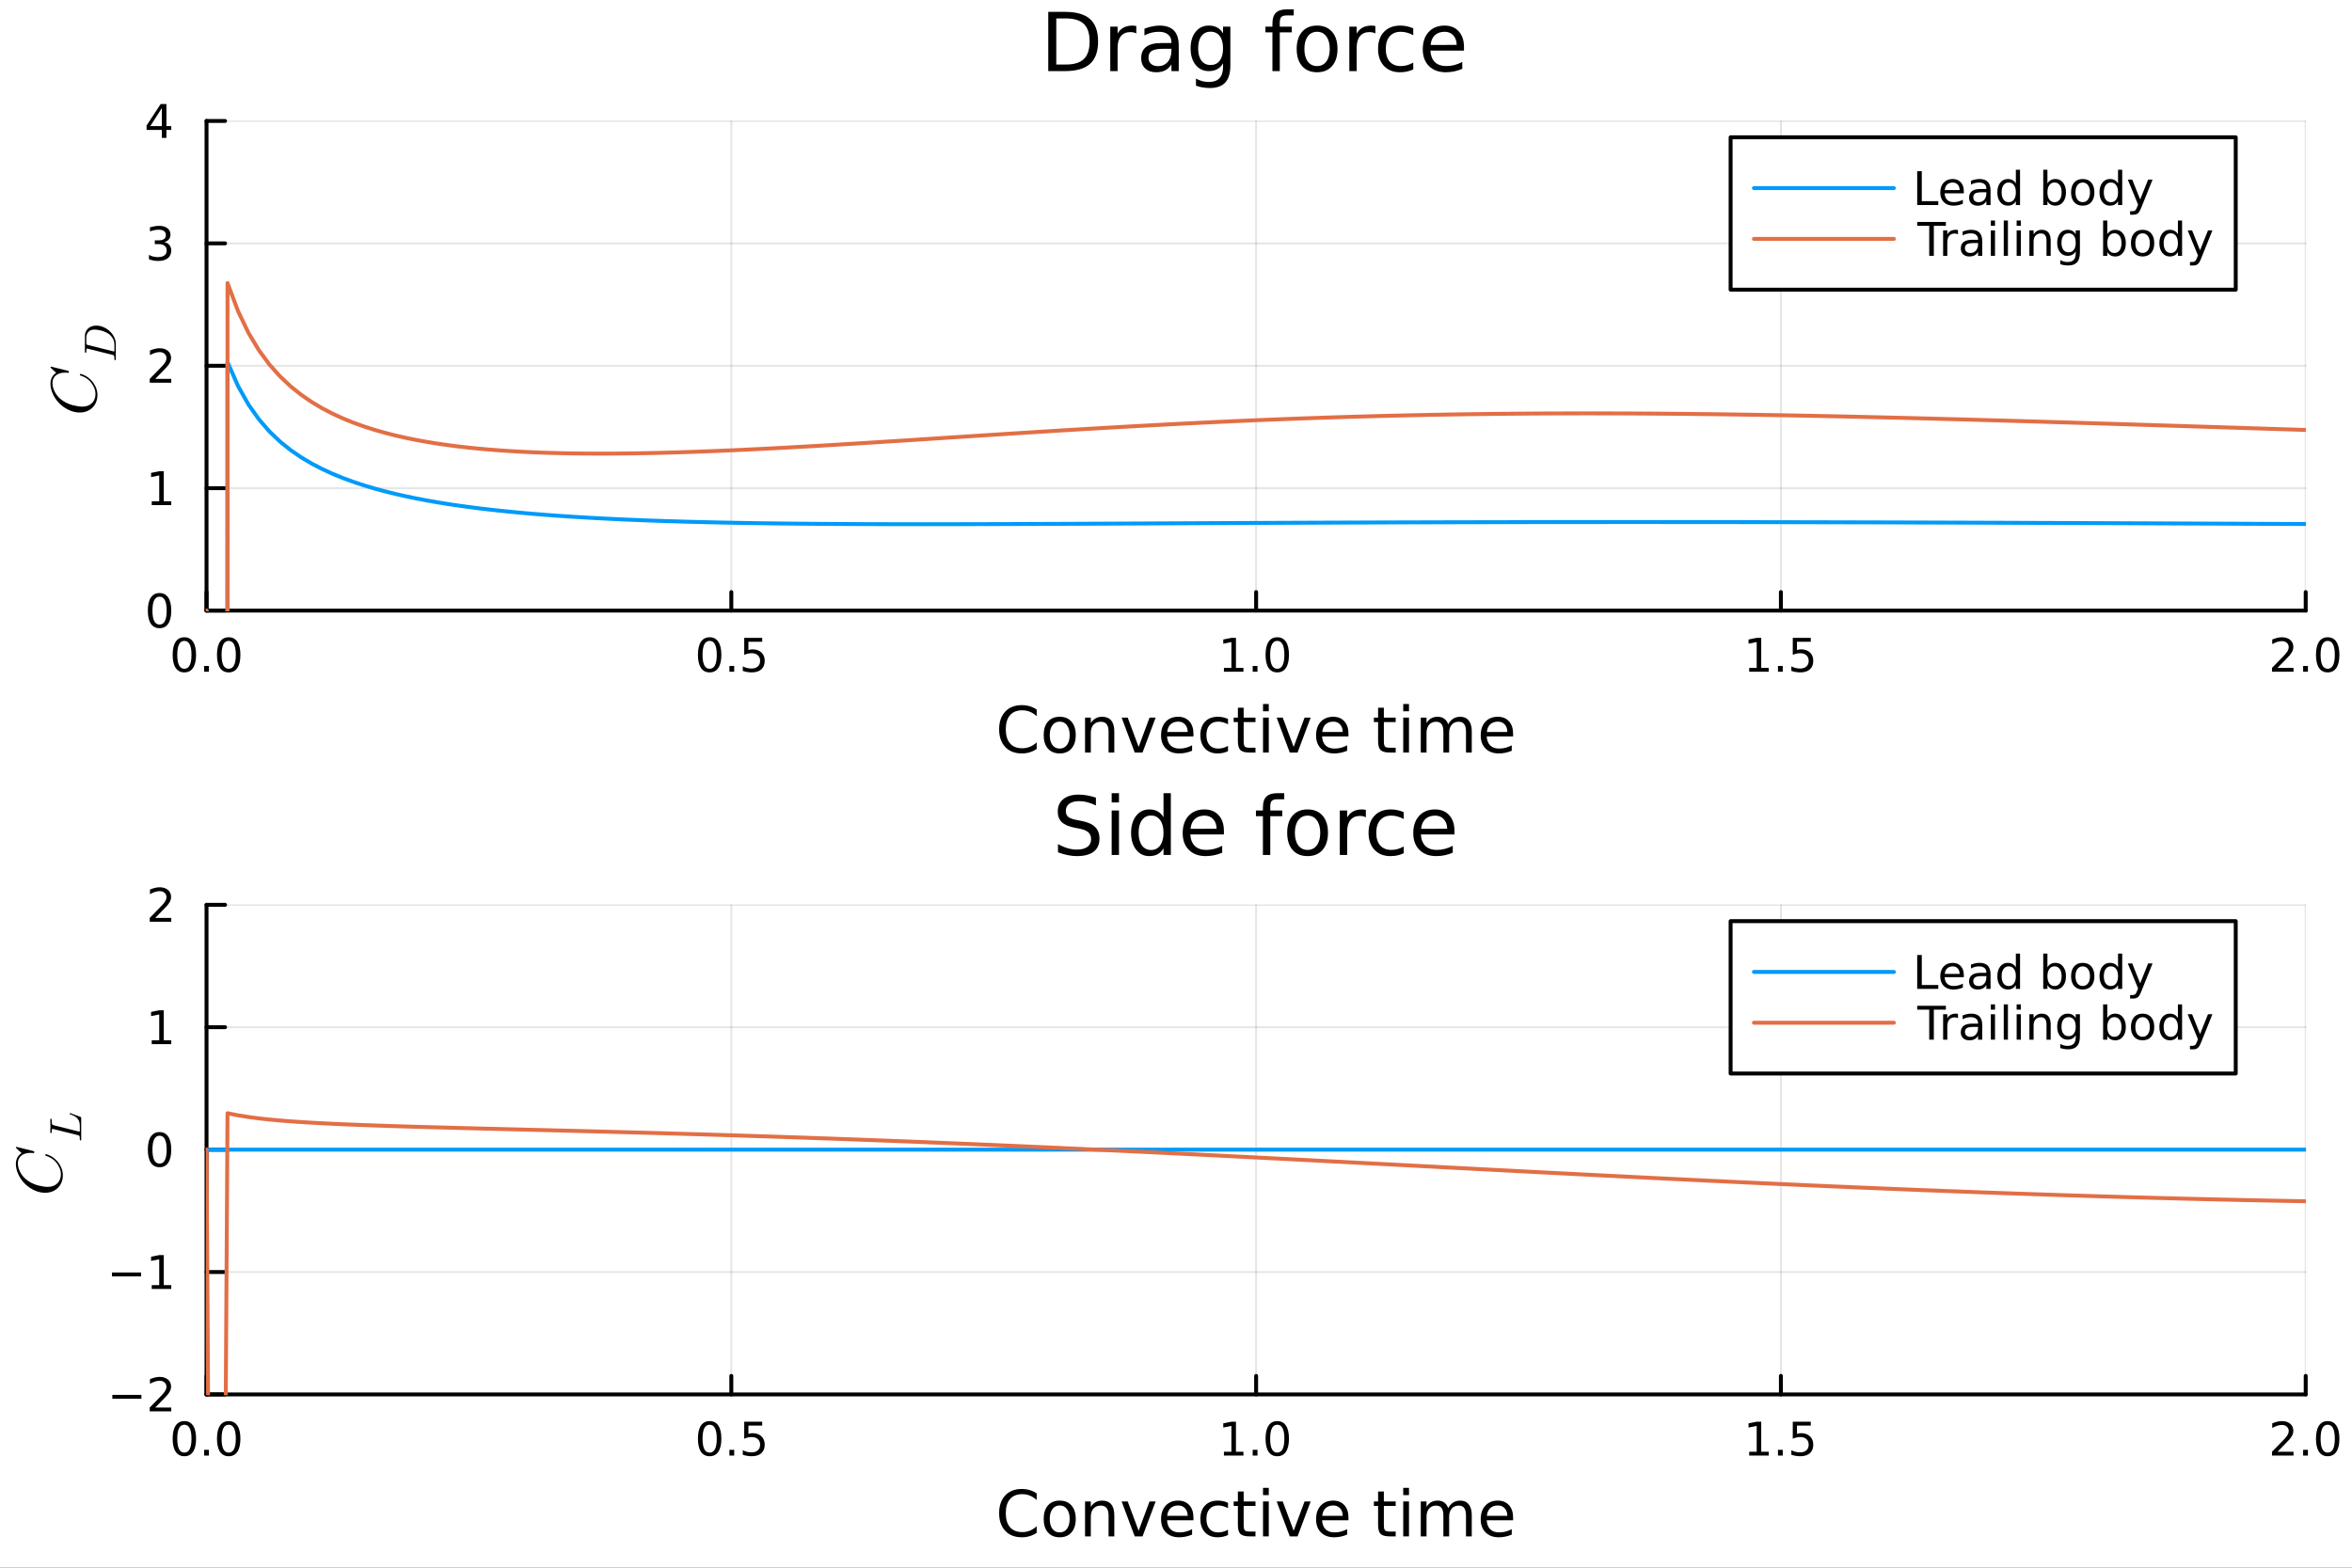<?xml version="1.0" encoding="utf-8"?>
<svg xmlns="http://www.w3.org/2000/svg" xmlns:xlink="http://www.w3.org/1999/xlink" width="600" height="400" viewBox="0 0 2400 1600">
<rect x="0" y="0" width="2400" height="1600" fill="#333333" stroke="none"/>
<defs>
  <clipPath id="clip370">
    <rect x="0" y="0" width="2400" height="1600"/>
  </clipPath>
</defs>
<path clip-path="url(#clip370)" d="M0 1600 L2400 1600 L2400 0 L0 0  Z" fill="#ffffff" fill-rule="evenodd" fill-opacity="1"/>
<defs>
  <clipPath id="clip371">
    <rect x="480" y="0" width="1681" height="1600"/>
  </clipPath>
</defs>
<path clip-path="url(#clip370)" d="M210.746 623.18 L2352.76 623.18 L2352.76 123.472 L210.746 123.472  Z" fill="#ffffff" fill-rule="evenodd" fill-opacity="1"/>
<defs>
  <clipPath id="clip372">
    <rect x="210" y="123" width="2143" height="501"/>
  </clipPath>
</defs>
<polyline clip-path="url(#clip372)" style="stroke:#000000; stroke-linecap:round; stroke-linejoin:round; stroke-width:2; stroke-opacity:0.1; fill:none" points="210.746,623.18 210.746,123.472 "/>
<polyline clip-path="url(#clip372)" style="stroke:#000000; stroke-linecap:round; stroke-linejoin:round; stroke-width:2; stroke-opacity:0.1; fill:none" points="746.248,623.18 746.248,123.472 "/>
<polyline clip-path="url(#clip372)" style="stroke:#000000; stroke-linecap:round; stroke-linejoin:round; stroke-width:2; stroke-opacity:0.1; fill:none" points="1281.75,623.18 1281.75,123.472 "/>
<polyline clip-path="url(#clip372)" style="stroke:#000000; stroke-linecap:round; stroke-linejoin:round; stroke-width:2; stroke-opacity:0.1; fill:none" points="1817.25,623.18 1817.25,123.472 "/>
<polyline clip-path="url(#clip372)" style="stroke:#000000; stroke-linecap:round; stroke-linejoin:round; stroke-width:2; stroke-opacity:0.1; fill:none" points="2352.76,623.18 2352.76,123.472 "/>
<polyline clip-path="url(#clip370)" style="stroke:#000000; stroke-linecap:round; stroke-linejoin:round; stroke-width:4; stroke-opacity:1; fill:none" points="210.746,623.18 2352.76,623.18 "/>
<polyline clip-path="url(#clip370)" style="stroke:#000000; stroke-linecap:round; stroke-linejoin:round; stroke-width:4; stroke-opacity:1; fill:none" points="210.746,623.18 210.746,604.282 "/>
<polyline clip-path="url(#clip370)" style="stroke:#000000; stroke-linecap:round; stroke-linejoin:round; stroke-width:4; stroke-opacity:1; fill:none" points="746.248,623.18 746.248,604.282 "/>
<polyline clip-path="url(#clip370)" style="stroke:#000000; stroke-linecap:round; stroke-linejoin:round; stroke-width:4; stroke-opacity:1; fill:none" points="1281.75,623.18 1281.75,604.282 "/>
<polyline clip-path="url(#clip370)" style="stroke:#000000; stroke-linecap:round; stroke-linejoin:round; stroke-width:4; stroke-opacity:1; fill:none" points="1817.25,623.18 1817.25,604.282 "/>
<polyline clip-path="url(#clip370)" style="stroke:#000000; stroke-linecap:round; stroke-linejoin:round; stroke-width:4; stroke-opacity:1; fill:none" points="2352.76,623.18 2352.76,604.282 "/>
<path clip-path="url(#clip370)" d="M188.13 654.099 Q184.519 654.099 182.691 657.663 Q180.885 661.205 180.885 668.335 Q180.885 675.441 182.691 679.006 Q184.519 682.547 188.13 682.547 Q191.765 682.547 193.57 679.006 Q195.399 675.441 195.399 668.335 Q195.399 661.205 193.57 657.663 Q191.765 654.099 188.13 654.099 M188.13 650.395 Q193.94 650.395 196.996 655.001 Q200.075 659.585 200.075 668.335 Q200.075 677.061 196.996 681.668 Q193.94 686.251 188.13 686.251 Q182.32 686.251 179.241 681.668 Q176.186 677.061 176.186 668.335 Q176.186 659.585 179.241 655.001 Q182.32 650.395 188.13 650.395 Z" fill="#000000" fill-rule="nonzero" fill-opacity="1" /><path clip-path="url(#clip370)" d="M208.292 679.7 L213.176 679.7 L213.176 685.58 L208.292 685.58 L208.292 679.7 Z" fill="#000000" fill-rule="nonzero" fill-opacity="1" /><path clip-path="url(#clip370)" d="M233.362 654.099 Q229.75 654.099 227.922 657.663 Q226.116 661.205 226.116 668.335 Q226.116 675.441 227.922 679.006 Q229.75 682.547 233.362 682.547 Q236.996 682.547 238.801 679.006 Q240.63 675.441 240.63 668.335 Q240.63 661.205 238.801 657.663 Q236.996 654.099 233.362 654.099 M233.362 650.395 Q239.172 650.395 242.227 655.001 Q245.306 659.585 245.306 668.335 Q245.306 677.061 242.227 681.668 Q239.172 686.251 233.362 686.251 Q227.551 686.251 224.473 681.668 Q221.417 677.061 221.417 668.335 Q221.417 659.585 224.473 655.001 Q227.551 650.395 233.362 650.395 Z" fill="#000000" fill-rule="nonzero" fill-opacity="1" /><path clip-path="url(#clip370)" d="M724.13 654.099 Q720.519 654.099 718.691 657.663 Q716.885 661.205 716.885 668.335 Q716.885 675.441 718.691 679.006 Q720.519 682.547 724.13 682.547 Q727.765 682.547 729.57 679.006 Q731.399 675.441 731.399 668.335 Q731.399 661.205 729.57 657.663 Q727.765 654.099 724.13 654.099 M724.13 650.395 Q729.941 650.395 732.996 655.001 Q736.075 659.585 736.075 668.335 Q736.075 677.061 732.996 681.668 Q729.941 686.251 724.13 686.251 Q718.32 686.251 715.242 681.668 Q712.186 677.061 712.186 668.335 Q712.186 659.585 715.242 655.001 Q718.32 650.395 724.13 650.395 Z" fill="#000000" fill-rule="nonzero" fill-opacity="1" /><path clip-path="url(#clip370)" d="M744.292 679.7 L749.177 679.7 L749.177 685.58 L744.292 685.58 L744.292 679.7 Z" fill="#000000" fill-rule="nonzero" fill-opacity="1" /><path clip-path="url(#clip370)" d="M759.408 651.02 L777.764 651.02 L777.764 654.955 L763.69 654.955 L763.69 663.427 Q764.709 663.08 765.727 662.918 Q766.746 662.733 767.765 662.733 Q773.552 662.733 776.931 665.904 Q780.311 669.075 780.311 674.492 Q780.311 680.071 776.839 683.172 Q773.366 686.251 767.047 686.251 Q764.871 686.251 762.603 685.881 Q760.357 685.51 757.95 684.77 L757.95 680.071 Q760.033 681.205 762.255 681.76 Q764.478 682.316 766.954 682.316 Q770.959 682.316 773.297 680.21 Q775.635 678.103 775.635 674.492 Q775.635 670.881 773.297 668.774 Q770.959 666.668 766.954 666.668 Q765.079 666.668 763.204 667.085 Q761.353 667.501 759.408 668.381 L759.408 651.02 Z" fill="#000000" fill-rule="nonzero" fill-opacity="1" /><path clip-path="url(#clip370)" d="M1248.9 681.645 L1256.54 681.645 L1256.54 655.279 L1248.23 656.946 L1248.23 652.687 L1256.5 651.02 L1261.17 651.02 L1261.17 681.645 L1268.81 681.645 L1268.81 685.58 L1248.9 685.58 L1248.9 681.645 Z" fill="#000000" fill-rule="nonzero" fill-opacity="1" /><path clip-path="url(#clip370)" d="M1278.26 679.7 L1283.14 679.7 L1283.14 685.58 L1278.26 685.58 L1278.26 679.7 Z" fill="#000000" fill-rule="nonzero" fill-opacity="1" /><path clip-path="url(#clip370)" d="M1303.32 654.099 Q1299.71 654.099 1297.89 657.663 Q1296.08 661.205 1296.08 668.335 Q1296.08 675.441 1297.89 679.006 Q1299.71 682.547 1303.32 682.547 Q1306.96 682.547 1308.76 679.006 Q1310.59 675.441 1310.59 668.335 Q1310.59 661.205 1308.76 657.663 Q1306.96 654.099 1303.32 654.099 M1303.32 650.395 Q1309.14 650.395 1312.19 655.001 Q1315.27 659.585 1315.27 668.335 Q1315.27 677.061 1312.19 681.668 Q1309.14 686.251 1303.32 686.251 Q1297.51 686.251 1294.44 681.668 Q1291.38 677.061 1291.38 668.335 Q1291.38 659.585 1294.44 655.001 Q1297.51 650.395 1303.32 650.395 Z" fill="#000000" fill-rule="nonzero" fill-opacity="1" /><path clip-path="url(#clip370)" d="M1784.9 681.645 L1792.54 681.645 L1792.54 655.279 L1784.23 656.946 L1784.23 652.687 L1792.5 651.02 L1797.17 651.02 L1797.17 681.645 L1804.81 681.645 L1804.81 685.58 L1784.9 685.58 L1784.9 681.645 Z" fill="#000000" fill-rule="nonzero" fill-opacity="1" /><path clip-path="url(#clip370)" d="M1814.26 679.7 L1819.14 679.7 L1819.14 685.58 L1814.26 685.58 L1814.26 679.7 Z" fill="#000000" fill-rule="nonzero" fill-opacity="1" /><path clip-path="url(#clip370)" d="M1829.37 651.02 L1847.73 651.02 L1847.73 654.955 L1833.65 654.955 L1833.65 663.427 Q1834.67 663.08 1835.69 662.918 Q1836.71 662.733 1837.73 662.733 Q1843.51 662.733 1846.89 665.904 Q1850.27 669.075 1850.27 674.492 Q1850.27 680.071 1846.8 683.172 Q1843.33 686.251 1837.01 686.251 Q1834.83 686.251 1832.57 685.881 Q1830.32 685.51 1827.91 684.77 L1827.91 680.071 Q1830 681.205 1832.22 681.76 Q1834.44 682.316 1836.92 682.316 Q1840.92 682.316 1843.26 680.21 Q1845.6 678.103 1845.6 674.492 Q1845.6 670.881 1843.26 668.774 Q1840.92 666.668 1836.92 666.668 Q1835.04 666.668 1833.17 667.085 Q1831.32 667.501 1829.37 668.381 L1829.37 651.02 Z" fill="#000000" fill-rule="nonzero" fill-opacity="1" /><path clip-path="url(#clip370)" d="M2323.99 681.645 L2340.31 681.645 L2340.31 685.58 L2318.37 685.58 L2318.37 681.645 Q2321.03 678.89 2325.61 674.26 Q2330.22 669.608 2331.4 668.265 Q2333.65 665.742 2334.53 664.006 Q2335.43 662.247 2335.43 660.557 Q2335.43 657.802 2333.49 656.066 Q2331.56 654.33 2328.46 654.33 Q2326.26 654.33 2323.81 655.094 Q2321.38 655.858 2318.6 657.409 L2318.6 652.687 Q2321.43 651.552 2323.88 650.974 Q2326.33 650.395 2328.37 650.395 Q2333.74 650.395 2336.93 653.08 Q2340.13 655.765 2340.13 660.256 Q2340.13 662.386 2339.32 664.307 Q2338.53 666.205 2336.42 668.798 Q2335.85 669.469 2332.74 672.686 Q2329.64 675.881 2323.99 681.645 Z" fill="#000000" fill-rule="nonzero" fill-opacity="1" /><path clip-path="url(#clip370)" d="M2350.13 679.7 L2355.01 679.7 L2355.01 685.58 L2350.13 685.58 L2350.13 679.7 Z" fill="#000000" fill-rule="nonzero" fill-opacity="1" /><path clip-path="url(#clip370)" d="M2375.2 654.099 Q2371.59 654.099 2369.76 657.663 Q2367.95 661.205 2367.95 668.335 Q2367.95 675.441 2369.76 679.006 Q2371.59 682.547 2375.2 682.547 Q2378.83 682.547 2380.64 679.006 Q2382.47 675.441 2382.47 668.335 Q2382.47 661.205 2380.64 657.663 Q2378.83 654.099 2375.2 654.099 M2375.2 650.395 Q2381.01 650.395 2384.06 655.001 Q2387.14 659.585 2387.14 668.335 Q2387.14 677.061 2384.06 681.668 Q2381.01 686.251 2375.2 686.251 Q2369.39 686.251 2366.31 681.668 Q2363.25 677.061 2363.25 668.335 Q2363.25 659.585 2366.31 655.001 Q2369.39 650.395 2375.2 650.395 Z" fill="#000000" fill-rule="nonzero" fill-opacity="1" /><path clip-path="url(#clip370)" d="M1057.85 724.184 L1057.85 730.964 Q1054.61 727.94 1050.91 726.444 Q1047.25 724.948 1043.12 724.948 Q1034.97 724.948 1030.64 729.945 Q1026.31 734.91 1026.31 744.332 Q1026.31 753.721 1030.64 758.718 Q1034.97 763.683 1043.12 763.683 Q1047.25 763.683 1050.91 762.187 Q1054.61 760.691 1057.85 757.668 L1057.85 764.384 Q1054.48 766.675 1050.69 767.821 Q1046.94 768.967 1042.73 768.967 Q1031.94 768.967 1025.74 762.378 Q1019.53 755.758 1019.53 744.332 Q1019.53 732.873 1025.74 726.285 Q1031.94 719.664 1042.73 719.664 Q1047 719.664 1050.76 720.81 Q1054.54 721.924 1057.85 724.184 Z" fill="#000000" fill-rule="nonzero" fill-opacity="1" /><path clip-path="url(#clip370)" d="M1081.34 736.502 Q1076.63 736.502 1073.89 740.194 Q1071.16 743.854 1071.16 750.252 Q1071.16 756.649 1073.86 760.341 Q1076.6 764.002 1081.34 764.002 Q1086.02 764.002 1088.76 760.31 Q1091.5 756.617 1091.5 750.252 Q1091.5 743.918 1088.76 740.226 Q1086.02 736.502 1081.34 736.502 M1081.34 731.537 Q1088.98 731.537 1093.34 736.502 Q1097.7 741.467 1097.7 750.252 Q1097.7 759.005 1093.34 764.002 Q1088.98 768.967 1081.34 768.967 Q1073.67 768.967 1069.31 764.002 Q1064.98 759.005 1064.98 750.252 Q1064.98 741.467 1069.31 736.502 Q1073.67 731.537 1081.34 731.537 Z" fill="#000000" fill-rule="nonzero" fill-opacity="1" /><path clip-path="url(#clip370)" d="M1137.04 746.528 L1137.04 768.044 L1131.19 768.044 L1131.19 746.719 Q1131.19 741.658 1129.21 739.144 Q1127.24 736.629 1123.29 736.629 Q1118.55 736.629 1115.81 739.653 Q1113.08 742.677 1113.08 747.896 L1113.08 768.044 L1107.19 768.044 L1107.19 732.396 L1113.08 732.396 L1113.08 737.934 Q1115.18 734.719 1118.01 733.128 Q1120.87 731.537 1124.6 731.537 Q1130.74 731.537 1133.89 735.356 Q1137.04 739.144 1137.04 746.528 Z" fill="#000000" fill-rule="nonzero" fill-opacity="1" /><path clip-path="url(#clip370)" d="M1144.52 732.396 L1150.73 732.396 L1161.87 762.315 L1173.01 732.396 L1179.22 732.396 L1165.85 768.044 L1157.89 768.044 L1144.52 732.396 Z" fill="#000000" fill-rule="nonzero" fill-opacity="1" /><path clip-path="url(#clip370)" d="M1217.79 748.756 L1217.79 751.62 L1190.86 751.62 Q1191.25 757.668 1194.49 760.851 Q1197.77 764.002 1203.6 764.002 Q1206.97 764.002 1210.12 763.174 Q1213.3 762.347 1216.42 760.691 L1216.42 766.23 Q1213.27 767.566 1209.96 768.267 Q1206.65 768.967 1203.25 768.967 Q1194.72 768.967 1189.72 764.002 Q1184.75 759.036 1184.75 750.57 Q1184.75 741.817 1189.46 736.693 Q1194.21 731.537 1202.23 731.537 Q1209.42 731.537 1213.59 736.183 Q1217.79 740.799 1217.79 748.756 M1211.94 747.037 Q1211.87 742.231 1209.23 739.366 Q1206.62 736.502 1202.29 736.502 Q1197.39 736.502 1194.43 739.271 Q1191.5 742.04 1191.06 747.069 L1211.94 747.037 Z" fill="#000000" fill-rule="nonzero" fill-opacity="1" /><path clip-path="url(#clip370)" d="M1253.06 733.765 L1253.06 739.239 Q1250.57 737.87 1248.06 737.202 Q1245.58 736.502 1243.03 736.502 Q1237.33 736.502 1234.18 740.13 Q1231.03 743.727 1231.03 750.252 Q1231.03 756.777 1234.18 760.405 Q1237.33 764.002 1243.03 764.002 Q1245.58 764.002 1248.06 763.333 Q1250.57 762.633 1253.06 761.264 L1253.06 766.675 Q1250.61 767.821 1247.96 768.394 Q1245.35 768.967 1242.39 768.967 Q1234.34 768.967 1229.6 763.906 Q1224.86 758.845 1224.86 750.252 Q1224.86 741.531 1229.63 736.534 Q1234.44 731.537 1242.78 731.537 Q1245.48 731.537 1248.06 732.109 Q1250.64 732.651 1253.06 733.765 Z" fill="#000000" fill-rule="nonzero" fill-opacity="1" /><path clip-path="url(#clip370)" d="M1269.04 722.274 L1269.04 732.396 L1281.1 732.396 L1281.1 736.947 L1269.04 736.947 L1269.04 756.299 Q1269.04 760.66 1270.21 761.901 Q1271.42 763.142 1275.08 763.142 L1281.1 763.142 L1281.1 768.044 L1275.08 768.044 Q1268.3 768.044 1265.73 765.529 Q1263.15 762.983 1263.15 756.299 L1263.15 736.947 L1258.85 736.947 L1258.85 732.396 L1263.15 732.396 L1263.15 722.274 L1269.04 722.274 Z" fill="#000000" fill-rule="nonzero" fill-opacity="1" /><path clip-path="url(#clip370)" d="M1288.8 732.396 L1294.66 732.396 L1294.66 768.044 L1288.8 768.044 L1288.8 732.396 M1288.8 718.519 L1294.66 718.519 L1294.66 725.935 L1288.8 725.935 L1288.8 718.519 Z" fill="#000000" fill-rule="nonzero" fill-opacity="1" /><path clip-path="url(#clip370)" d="M1302.71 732.396 L1308.92 732.396 L1320.06 762.315 L1331.2 732.396 L1337.4 732.396 L1324.04 768.044 L1316.08 768.044 L1302.71 732.396 Z" fill="#000000" fill-rule="nonzero" fill-opacity="1" /><path clip-path="url(#clip370)" d="M1375.98 748.756 L1375.98 751.62 L1349.05 751.62 Q1349.43 757.668 1352.68 760.851 Q1355.96 764.002 1361.78 764.002 Q1365.16 764.002 1368.31 763.174 Q1371.49 762.347 1374.61 760.691 L1374.61 766.23 Q1371.46 767.566 1368.15 768.267 Q1364.84 768.967 1361.43 768.967 Q1352.9 768.967 1347.91 764.002 Q1342.94 759.036 1342.94 750.57 Q1342.94 741.817 1347.65 736.693 Q1352.39 731.537 1360.42 731.537 Q1367.61 731.537 1371.78 736.183 Q1375.98 740.799 1375.98 748.756 M1370.12 747.037 Q1370.06 742.231 1367.42 739.366 Q1364.81 736.502 1360.48 736.502 Q1355.58 736.502 1352.62 739.271 Q1349.69 742.04 1349.24 747.069 L1370.12 747.037 Z" fill="#000000" fill-rule="nonzero" fill-opacity="1" /><path clip-path="url(#clip370)" d="M1412.1 722.274 L1412.1 732.396 L1424.17 732.396 L1424.17 736.947 L1412.1 736.947 L1412.1 756.299 Q1412.1 760.66 1413.28 761.901 Q1414.49 763.142 1418.15 763.142 L1424.17 763.142 L1424.17 768.044 L1418.15 768.044 Q1411.37 768.044 1408.79 765.529 Q1406.22 762.983 1406.22 756.299 L1406.22 736.947 L1401.92 736.947 L1401.92 732.396 L1406.22 732.396 L1406.22 722.274 L1412.1 722.274 Z" fill="#000000" fill-rule="nonzero" fill-opacity="1" /><path clip-path="url(#clip370)" d="M1431.87 732.396 L1437.73 732.396 L1437.73 768.044 L1431.87 768.044 L1431.87 732.396 M1431.87 718.519 L1437.73 718.519 L1437.73 725.935 L1431.87 725.935 L1431.87 718.519 Z" fill="#000000" fill-rule="nonzero" fill-opacity="1" /><path clip-path="url(#clip370)" d="M1477.74 739.239 Q1479.93 735.292 1482.99 733.414 Q1486.04 731.537 1490.18 731.537 Q1495.75 731.537 1498.77 735.451 Q1501.8 739.335 1501.8 746.528 L1501.8 768.044 L1495.91 768.044 L1495.91 746.719 Q1495.91 741.594 1494.09 739.112 Q1492.28 736.629 1488.56 736.629 Q1484.01 736.629 1481.36 739.653 Q1478.72 742.677 1478.72 747.896 L1478.72 768.044 L1472.83 768.044 L1472.83 746.719 Q1472.83 741.563 1471.02 739.112 Q1469.21 736.629 1465.42 736.629 Q1460.93 736.629 1458.29 739.685 Q1455.65 742.708 1455.65 747.896 L1455.65 768.044 L1449.76 768.044 L1449.76 732.396 L1455.65 732.396 L1455.65 737.934 Q1457.65 734.656 1460.45 733.096 Q1463.25 731.537 1467.1 731.537 Q1470.99 731.537 1473.69 733.51 Q1476.43 735.483 1477.74 739.239 Z" fill="#000000" fill-rule="nonzero" fill-opacity="1" /><path clip-path="url(#clip370)" d="M1543.97 748.756 L1543.97 751.62 L1517.04 751.62 Q1517.43 757.668 1520.67 760.851 Q1523.95 764.002 1529.77 764.002 Q1533.15 764.002 1536.3 763.174 Q1539.48 762.347 1542.6 760.691 L1542.6 766.23 Q1539.45 767.566 1536.14 768.267 Q1532.83 768.967 1529.42 768.967 Q1520.89 768.967 1515.9 764.002 Q1510.93 759.036 1510.93 750.57 Q1510.93 741.817 1515.64 736.693 Q1520.39 731.537 1528.41 731.537 Q1535.6 731.537 1539.77 736.183 Q1543.97 740.799 1543.97 748.756 M1538.11 747.037 Q1538.05 742.231 1535.41 739.366 Q1532.8 736.502 1528.47 736.502 Q1523.57 736.502 1520.61 739.271 Q1517.68 742.04 1517.23 747.069 L1538.11 747.037 Z" fill="#000000" fill-rule="nonzero" fill-opacity="1" /><polyline clip-path="url(#clip372)" style="stroke:#000000; stroke-linecap:round; stroke-linejoin:round; stroke-width:2; stroke-opacity:0.1; fill:none" points="210.746,623.18 2352.76,623.18 "/>
<polyline clip-path="url(#clip372)" style="stroke:#000000; stroke-linecap:round; stroke-linejoin:round; stroke-width:2; stroke-opacity:0.1; fill:none" points="210.746,498.253 2352.76,498.253 "/>
<polyline clip-path="url(#clip372)" style="stroke:#000000; stroke-linecap:round; stroke-linejoin:round; stroke-width:2; stroke-opacity:0.1; fill:none" points="210.746,373.326 2352.76,373.326 "/>
<polyline clip-path="url(#clip372)" style="stroke:#000000; stroke-linecap:round; stroke-linejoin:round; stroke-width:2; stroke-opacity:0.1; fill:none" points="210.746,248.399 2352.76,248.399 "/>
<polyline clip-path="url(#clip372)" style="stroke:#000000; stroke-linecap:round; stroke-linejoin:round; stroke-width:2; stroke-opacity:0.1; fill:none" points="210.746,123.472 2352.76,123.472 "/>
<polyline clip-path="url(#clip370)" style="stroke:#000000; stroke-linecap:round; stroke-linejoin:round; stroke-width:4; stroke-opacity:1; fill:none" points="210.746,623.18 210.746,123.472 "/>
<polyline clip-path="url(#clip370)" style="stroke:#000000; stroke-linecap:round; stroke-linejoin:round; stroke-width:4; stroke-opacity:1; fill:none" points="210.746,623.18 229.644,623.18 "/>
<polyline clip-path="url(#clip370)" style="stroke:#000000; stroke-linecap:round; stroke-linejoin:round; stroke-width:4; stroke-opacity:1; fill:none" points="210.746,498.253 229.644,498.253 "/>
<polyline clip-path="url(#clip370)" style="stroke:#000000; stroke-linecap:round; stroke-linejoin:round; stroke-width:4; stroke-opacity:1; fill:none" points="210.746,373.326 229.644,373.326 "/>
<polyline clip-path="url(#clip370)" style="stroke:#000000; stroke-linecap:round; stroke-linejoin:round; stroke-width:4; stroke-opacity:1; fill:none" points="210.746,248.399 229.644,248.399 "/>
<polyline clip-path="url(#clip370)" style="stroke:#000000; stroke-linecap:round; stroke-linejoin:round; stroke-width:4; stroke-opacity:1; fill:none" points="210.746,123.472 229.644,123.472 "/>
<path clip-path="url(#clip370)" d="M162.802 608.979 Q159.19 608.979 157.362 612.543 Q155.556 616.085 155.556 623.215 Q155.556 630.321 157.362 633.886 Q159.19 637.427 162.802 637.427 Q166.436 637.427 168.241 633.886 Q170.07 630.321 170.07 623.215 Q170.07 616.085 168.241 612.543 Q166.436 608.979 162.802 608.979 M162.802 605.275 Q168.612 605.275 171.667 609.881 Q174.746 614.465 174.746 623.215 Q174.746 631.941 171.667 636.548 Q168.612 641.131 162.802 641.131 Q156.991 641.131 153.913 636.548 Q150.857 631.941 150.857 623.215 Q150.857 614.465 153.913 609.881 Q156.991 605.275 162.802 605.275 Z" fill="#000000" fill-rule="nonzero" fill-opacity="1" /><path clip-path="url(#clip370)" d="M154.839 511.598 L162.477 511.598 L162.477 485.232 L154.167 486.899 L154.167 482.64 L162.431 480.973 L167.107 480.973 L167.107 511.598 L174.746 511.598 L174.746 515.533 L154.839 515.533 L154.839 511.598 Z" fill="#000000" fill-rule="nonzero" fill-opacity="1" /><path clip-path="url(#clip370)" d="M158.427 386.671 L174.746 386.671 L174.746 390.606 L152.802 390.606 L152.802 386.671 Q155.464 383.916 160.047 379.287 Q164.653 374.634 165.834 373.291 Q168.079 370.768 168.959 369.032 Q169.862 367.273 169.862 365.583 Q169.862 362.828 167.917 361.092 Q165.996 359.356 162.894 359.356 Q160.695 359.356 158.241 360.12 Q155.811 360.884 153.033 362.435 L153.033 357.713 Q155.857 356.578 158.311 356 Q160.765 355.421 162.802 355.421 Q168.172 355.421 171.366 358.106 Q174.561 360.791 174.561 365.282 Q174.561 367.412 173.751 369.333 Q172.964 371.231 170.857 373.824 Q170.278 374.495 167.177 377.713 Q164.075 380.907 158.427 386.671 Z" fill="#000000" fill-rule="nonzero" fill-opacity="1" /><path clip-path="url(#clip370)" d="M167.616 247.045 Q170.973 247.762 172.848 250.031 Q174.746 252.299 174.746 255.633 Q174.746 260.749 171.227 263.549 Q167.709 266.35 161.227 266.35 Q159.052 266.35 156.737 265.911 Q154.445 265.494 151.991 264.637 L151.991 260.124 Q153.936 261.258 156.251 261.836 Q158.565 262.415 161.089 262.415 Q165.487 262.415 167.778 260.679 Q170.093 258.943 170.093 255.633 Q170.093 252.577 167.94 250.864 Q165.811 249.128 161.991 249.128 L157.964 249.128 L157.964 245.286 L162.177 245.286 Q165.626 245.286 167.454 243.92 Q169.283 242.531 169.283 239.938 Q169.283 237.276 167.385 235.864 Q165.51 234.429 161.991 234.429 Q160.07 234.429 157.871 234.846 Q155.672 235.263 153.033 236.142 L153.033 231.976 Q155.695 231.235 158.01 230.864 Q160.348 230.494 162.408 230.494 Q167.732 230.494 170.834 232.925 Q173.936 235.332 173.936 239.452 Q173.936 242.323 172.292 244.313 Q170.649 246.281 167.616 247.045 Z" fill="#000000" fill-rule="nonzero" fill-opacity="1" /><path clip-path="url(#clip370)" d="M165.163 110.266 L153.357 128.715 L165.163 128.715 L165.163 110.266 M163.936 106.192 L169.815 106.192 L169.815 128.715 L174.746 128.715 L174.746 132.604 L169.815 132.604 L169.815 140.752 L165.163 140.752 L165.163 132.604 L149.561 132.604 L149.561 128.09 L163.936 106.192 Z" fill="#000000" fill-rule="nonzero" fill-opacity="1" /><path clip-path="url(#clip370)" d="M52.161 374.199 L68.973 378.353 Q70.035 378.643 70.164 378.836 Q70.293 378.997 70.293 379.513 Q70.293 380.511 69.617 380.511 Q69.552 380.511 68.715 380.415 Q67.846 380.318 66.267 380.318 Q60.438 380.318 56.992 383.152 Q53.546 385.954 53.546 390.946 Q53.546 395.261 55.736 399.609 Q57.926 403.925 61.501 407.017 Q64.206 409.335 67.62 411.042 Q71.034 412.717 74.158 413.522 Q77.282 414.295 79.633 414.649 Q81.984 415.004 83.691 415.004 Q86.171 415.004 88.264 414.488 Q90.357 413.941 91.839 412.975 Q93.288 412.008 94.415 410.785 Q95.51 409.529 96.154 408.079 Q96.799 406.598 97.121 405.116 Q97.41 403.635 97.41 402.089 Q97.41 395.873 92.58 389.947 Q88.618 385.245 82.145 383.281 Q81.501 383.12 81.501 382.444 Q81.501 381.638 82.145 381.638 Q82.274 381.638 82.918 381.799 Q83.53 381.96 84.786 382.444 Q86.01 382.927 87.394 383.667 Q88.779 384.408 90.518 385.793 Q92.257 387.178 93.771 388.885 Q96.283 391.783 97.861 395.455 Q99.439 399.126 99.439 403.152 Q99.439 408.176 97.217 412.234 Q94.995 416.292 90.84 418.675 Q86.686 421.026 81.372 421.026 Q75.768 421.026 70.261 418.45 Q64.754 415.873 60.664 411.783 Q56.573 407.693 54.029 402.282 Q51.485 396.872 51.485 391.461 Q51.485 389.4 52.032 387.564 Q52.58 385.729 53.256 384.634 Q53.932 383.506 54.931 382.508 Q55.897 381.51 56.348 381.187 Q56.799 380.833 57.346 380.511 L52.29 375.906 Q51.485 375.101 51.485 374.907 Q51.485 374.521 51.71 374.36 Q51.936 374.199 52.161 374.199 Z" fill="#000000" fill-rule="nonzero" fill-opacity="1" /><path clip-path="url(#clip370)" d="M98.309 332.33 Q102.029 332.33 105.681 333.93 Q109.31 335.508 112.061 338.078 Q114.789 340.626 116.479 344.075 Q118.17 347.524 118.17 351.041 L118.17 366.326 Q118.17 366.867 118.148 367.093 Q118.125 367.296 118.012 367.453 Q117.877 367.611 117.607 367.611 Q117.178 367.611 116.998 367.431 Q116.795 367.25 116.772 367.048 Q116.75 366.845 116.75 366.326 Q116.75 365.199 116.682 364.523 Q116.615 363.846 116.524 363.418 Q116.412 362.967 116.096 362.742 Q115.78 362.494 115.51 362.381 Q115.217 362.268 114.563 362.11 L89.765 355.933 Q89.021 355.753 88.908 355.753 Q88.525 355.753 88.389 355.978 Q88.232 356.181 88.164 356.767 Q88.074 357.895 88.074 358.751 Q88.074 359.315 88.051 359.54 Q88.029 359.743 87.916 359.924 Q87.781 360.081 87.51 360.081 Q87.082 360.081 86.901 359.901 Q86.699 359.698 86.676 359.473 Q86.631 359.247 86.631 358.706 L86.631 343.196 Q86.631 339.837 88.209 337.334 Q89.765 334.832 92.402 333.592 Q95.017 332.33 98.309 332.33 M96.618 336.365 Q92.312 336.365 90.193 338.71 Q88.074 341.032 88.074 344.706 L88.074 349.643 Q88.074 351.109 88.344 351.47 Q88.592 351.83 89.832 352.146 L115.172 358.481 Q116.006 358.706 116.231 358.706 Q116.479 358.706 116.57 358.593 Q116.637 358.458 116.682 358.098 Q116.75 357.692 116.75 357.083 L116.75 351.875 Q116.75 349.869 116.209 348.043 Q115.645 346.194 114.766 344.864 Q113.864 343.534 113.098 342.677 Q112.309 341.821 111.52 341.212 Q109.739 339.837 107.417 338.822 Q105.095 337.785 102.975 337.312 Q100.834 336.816 99.256 336.59 Q97.655 336.365 96.618 336.365 Z" fill="#000000" fill-rule="nonzero" fill-opacity="1" /><path clip-path="url(#clip370)" d="M1077.83 18.82 L1077.83 65.852 L1087.71 65.852 Q1100.23 65.852 1106.02 60.18 Q1111.86 54.509 1111.86 42.275 Q1111.86 30.122 1106.02 24.492 Q1100.23 18.82 1087.71 18.82 L1077.83 18.82 M1069.65 12.096 L1086.46 12.096 Q1104.04 12.096 1112.26 19.428 Q1120.48 26.72 1120.48 42.275 Q1120.48 57.912 1112.22 65.244 Q1103.96 72.576 1086.46 72.576 L1069.65 72.576 L1069.65 12.096 Z" fill="#000000" fill-rule="nonzero" fill-opacity="1" /><path clip-path="url(#clip370)" d="M1159.49 34.173 Q1158.24 33.444 1156.74 33.12 Q1155.28 32.756 1153.5 32.756 Q1147.18 32.756 1143.78 36.888 Q1140.41 40.979 1140.41 48.676 L1140.41 72.576 L1132.92 72.576 L1132.92 27.206 L1140.41 27.206 L1140.41 34.254 Q1142.76 30.122 1146.53 28.138 Q1150.3 26.112 1155.69 26.112 Q1156.46 26.112 1157.39 26.234 Q1158.32 26.315 1159.45 26.517 L1159.49 34.173 Z" fill="#000000" fill-rule="nonzero" fill-opacity="1" /><path clip-path="url(#clip370)" d="M1187.93 49.769 Q1178.9 49.769 1175.41 51.835 Q1171.93 53.901 1171.93 58.884 Q1171.93 62.854 1174.52 65.203 Q1177.16 67.512 1181.65 67.512 Q1187.85 67.512 1191.58 63.137 Q1195.35 58.722 1195.35 51.43 L1195.35 49.769 L1187.93 49.769 M1202.8 46.691 L1202.8 72.576 L1195.35 72.576 L1195.35 65.689 Q1192.79 69.821 1188.99 71.806 Q1185.18 73.751 1179.67 73.751 Q1172.7 73.751 1168.57 69.862 Q1164.48 65.933 1164.48 59.37 Q1164.48 51.714 1169.58 47.825 Q1174.73 43.936 1184.89 43.936 L1195.35 43.936 L1195.35 43.207 Q1195.35 38.062 1191.94 35.267 Q1188.58 32.431 1182.46 32.431 Q1178.57 32.431 1174.89 33.363 Q1171.2 34.295 1167.8 36.158 L1167.8 29.272 Q1171.89 27.692 1175.74 26.922 Q1179.59 26.112 1183.23 26.112 Q1193.08 26.112 1197.94 31.216 Q1202.8 36.32 1202.8 46.691 Z" fill="#000000" fill-rule="nonzero" fill-opacity="1" /><path clip-path="url(#clip370)" d="M1248.01 49.364 Q1248.01 41.263 1244.64 36.806 Q1241.32 32.35 1235.29 32.35 Q1229.29 32.35 1225.93 36.806 Q1222.61 41.263 1222.61 49.364 Q1222.61 57.426 1225.93 61.882 Q1229.29 66.338 1235.29 66.338 Q1241.32 66.338 1244.64 61.882 Q1248.01 57.426 1248.01 49.364 M1255.46 66.945 Q1255.46 78.531 1250.32 84.162 Q1245.17 89.833 1234.56 89.833 Q1230.63 89.833 1227.14 89.225 Q1223.66 88.658 1220.38 87.443 L1220.38 80.192 Q1223.66 81.974 1226.86 82.825 Q1230.06 83.675 1233.38 83.675 Q1240.72 83.675 1244.36 79.827 Q1248.01 76.019 1248.01 68.282 L1248.01 64.596 Q1245.7 68.606 1242.09 70.591 Q1238.49 72.576 1233.46 72.576 Q1225.12 72.576 1220.02 66.216 Q1214.91 59.856 1214.91 49.364 Q1214.91 38.832 1220.02 32.472 Q1225.12 26.112 1233.46 26.112 Q1238.49 26.112 1242.09 28.097 Q1245.7 30.082 1248.01 34.092 L1248.01 27.206 L1255.46 27.206 L1255.46 66.945 Z" fill="#000000" fill-rule="nonzero" fill-opacity="1" /><path clip-path="url(#clip370)" d="M1320.15 9.544 L1320.15 15.742 L1313.02 15.742 Q1309.01 15.742 1307.43 17.362 Q1305.89 18.983 1305.89 23.195 L1305.89 27.206 L1318.17 27.206 L1318.17 32.999 L1305.89 32.999 L1305.89 72.576 L1298.4 72.576 L1298.4 32.999 L1291.27 32.999 L1291.27 27.206 L1298.4 27.206 L1298.4 24.046 Q1298.4 16.471 1301.92 13.028 Q1305.45 9.544 1313.1 9.544 L1320.15 9.544 Z" fill="#000000" fill-rule="nonzero" fill-opacity="1" /><path clip-path="url(#clip370)" d="M1343.97 32.431 Q1337.98 32.431 1334.49 37.131 Q1331.01 41.789 1331.01 49.931 Q1331.01 58.074 1334.45 62.773 Q1337.94 67.431 1343.97 67.431 Q1349.93 67.431 1353.41 62.732 Q1356.9 58.033 1356.9 49.931 Q1356.9 41.87 1353.41 37.171 Q1349.93 32.431 1343.97 32.431 M1343.97 26.112 Q1353.69 26.112 1359.24 32.431 Q1364.79 38.751 1364.79 49.931 Q1364.79 61.071 1359.24 67.431 Q1353.69 73.751 1343.97 73.751 Q1334.21 73.751 1328.66 67.431 Q1323.15 61.071 1323.15 49.931 Q1323.15 38.751 1328.66 32.431 Q1334.21 26.112 1343.97 26.112 Z" fill="#000000" fill-rule="nonzero" fill-opacity="1" /><path clip-path="url(#clip370)" d="M1403.44 34.173 Q1402.18 33.444 1400.69 33.12 Q1399.23 32.756 1397.44 32.756 Q1391.13 32.756 1387.72 36.888 Q1384.36 40.979 1384.36 48.676 L1384.36 72.576 L1376.87 72.576 L1376.87 27.206 L1384.36 27.206 L1384.36 34.254 Q1386.71 30.122 1390.48 28.138 Q1394.24 26.112 1399.63 26.112 Q1400.4 26.112 1401.33 26.234 Q1402.27 26.315 1403.4 26.517 L1403.44 34.173 Z" fill="#000000" fill-rule="nonzero" fill-opacity="1" /><path clip-path="url(#clip370)" d="M1442.09 28.948 L1442.09 35.915 Q1438.93 34.173 1435.73 33.323 Q1432.57 32.431 1429.33 32.431 Q1422.07 32.431 1418.06 37.05 Q1414.05 41.627 1414.05 49.931 Q1414.05 58.236 1418.06 62.854 Q1422.07 67.431 1429.33 67.431 Q1432.57 67.431 1435.73 66.581 Q1438.93 65.689 1442.09 63.948 L1442.09 70.834 Q1438.97 72.292 1435.6 73.022 Q1432.28 73.751 1428.52 73.751 Q1418.27 73.751 1412.23 67.31 Q1406.19 60.869 1406.19 49.931 Q1406.19 38.832 1412.27 32.472 Q1418.39 26.112 1429 26.112 Q1432.44 26.112 1435.73 26.841 Q1439.01 27.53 1442.09 28.948 Z" fill="#000000" fill-rule="nonzero" fill-opacity="1" /><path clip-path="url(#clip370)" d="M1493.86 48.028 L1493.86 51.673 L1459.59 51.673 Q1460.07 59.37 1464.2 63.421 Q1468.38 67.431 1475.79 67.431 Q1480.08 67.431 1484.09 66.378 Q1488.14 65.325 1492.11 63.218 L1492.11 70.267 Q1488.1 71.968 1483.89 72.86 Q1479.68 73.751 1475.34 73.751 Q1464.49 73.751 1458.13 67.431 Q1451.81 61.112 1451.81 50.337 Q1451.81 39.197 1457.8 32.675 Q1463.84 26.112 1474.05 26.112 Q1483.2 26.112 1488.51 32.026 Q1493.86 37.9 1493.86 48.028 M1486.4 45.84 Q1486.32 39.723 1482.96 36.077 Q1479.64 32.431 1474.13 32.431 Q1467.89 32.431 1464.12 35.956 Q1460.4 39.48 1459.83 45.88 L1486.4 45.84 Z" fill="#000000" fill-rule="nonzero" fill-opacity="1" /><polyline clip-path="url(#clip372)" style="stroke:#009af9; stroke-linecap:round; stroke-linejoin:round; stroke-width:4; stroke-opacity:1; fill:none" points="210.746,623.18 221.456,39197.2 232.166,369.598 242.876,393.942 253.586,412.949 264.296,428.104 275.006,440.435 285.716,450.657 296.426,459.272 307.136,466.639 317.846,473.017 328.556,478.598 339.267,483.526 349.977,487.912 360.687,491.839 371.397,495.376 382.107,498.575 392.817,501.481 403.527,504.13 414.237,506.55 424.947,508.769 435.657,510.807 446.367,512.682 457.077,514.411 467.787,516.007 478.497,517.483 489.207,518.85 499.917,520.116 510.627,521.29 521.337,522.379 532.047,523.391 542.757,524.331 553.468,525.204 564.178,526.015 574.888,526.769 585.598,527.47 596.308,528.121 607.018,528.726 617.728,529.287 628.438,529.809 639.148,530.292 649.858,530.74 660.568,531.155 671.278,531.538 681.988,531.893 692.698,532.22 703.408,532.521 714.118,532.798 724.828,533.053 735.538,533.286 746.248,533.499 756.958,533.693 767.669,533.87 778.379,534.029 789.089,534.173 799.799,534.303 810.509,534.418 821.219,534.521 831.929,534.611 842.639,534.69 853.349,534.758 864.059,534.816 874.769,534.865 885.479,534.905 896.189,534.937 906.899,534.961 917.609,534.978 928.319,534.988 939.029,534.992 949.739,534.99 960.449,534.983 971.159,534.971 981.87,534.955 992.58,534.934 1003.29,534.909 1014,534.881 1024.71,534.85 1035.42,534.816 1046.13,534.779 1056.84,534.74 1067.55,534.699 1078.26,534.655 1088.97,534.61 1099.68,534.564 1110.39,534.516 1121.1,534.468 1131.81,534.418 1142.52,534.368 1153.23,534.317 1163.94,534.266 1174.65,534.214 1185.36,534.163 1196.07,534.111 1206.78,534.06 1217.49,534.008 1228.2,533.958 1238.91,533.907 1249.62,533.857 1260.33,533.808 1271.04,533.759 1281.75,533.711 1292.46,533.664 1303.17,533.618 1313.88,533.573 1324.59,533.528 1335.3,533.485 1346.01,533.443 1356.72,533.402 1367.43,533.363 1378.14,533.324 1388.85,533.287 1399.56,533.251 1410.27,533.217 1420.98,533.184 1431.69,533.152 1442.4,533.121 1453.11,533.092 1463.82,533.065 1474.53,533.038 1485.24,533.014 1495.95,532.99 1506.66,532.968 1517.37,532.948 1528.08,532.929 1538.79,532.911 1549.5,532.895 1560.21,532.88 1570.92,532.867 1581.63,532.855 1592.34,532.845 1603.05,532.836 1613.76,532.829 1624.47,532.823 1635.18,532.818 1645.89,532.815 1656.6,532.813 1667.31,532.813 1678.02,532.813 1688.73,532.816 1699.44,532.819 1710.15,532.824 1720.86,532.83 1731.57,532.838 1742.28,532.847 1752.99,532.857 1763.7,532.868 1774.41,532.881 1785.12,532.895 1795.83,532.91 1806.54,532.926 1817.25,532.943 1827.96,532.962 1838.67,532.981 1849.38,533.002 1860.09,533.024 1870.8,533.047 1881.51,533.071 1892.22,533.096 1902.93,533.122 1913.64,533.149 1924.35,533.177 1935.06,533.206 1945.77,533.236 1956.48,533.267 1967.19,533.299 1977.9,533.332 1988.61,533.365 1999.32,533.399 2010.03,533.434 2020.74,533.47 2031.45,533.507 2042.16,533.544 2052.87,533.582 2063.58,533.62 2074.29,533.66 2085,533.7 2095.71,533.74 2106.42,533.781 2117.13,533.823 2127.84,533.865 2138.55,533.907 2149.26,533.95 2159.98,533.994 2170.69,534.038 2181.4,534.082 2192.11,534.127 2202.82,534.172 2213.53,534.217 2224.24,534.262 2234.95,534.308 2245.66,534.354 2256.37,534.4 2267.08,534.447 2277.79,534.493 2288.5,534.54 2299.21,534.586 2309.92,534.633 2320.63,534.68 2331.34,534.727 2342.05,534.773 2352.76,534.82 "/>
<polyline clip-path="url(#clip372)" style="stroke:#e26f46; stroke-linecap:round; stroke-linejoin:round; stroke-width:4; stroke-opacity:1; fill:none" points="210.746,623.18 221.456,43348.4 232.166,288.894 242.876,317.456 253.586,339.798 264.296,357.626 275.006,372.128 285.716,384.129 296.426,394.211 307.136,402.789 317.846,410.165 328.556,416.565 339.267,422.158 349.977,427.074 360.687,431.416 371.397,435.266 382.107,438.69 392.817,441.742 403.527,444.466 414.237,446.9 424.947,449.075 435.657,451.018 446.367,452.752 457.077,454.297 467.787,455.67 478.497,456.887 489.207,457.96 499.917,458.902 510.627,459.723 521.337,460.432 532.047,461.038 542.757,461.549 553.468,461.971 564.178,462.31 574.888,462.573 585.598,462.764 596.308,462.888 607.018,462.95 617.728,462.954 628.438,462.904 639.148,462.802 649.858,462.652 660.568,462.458 671.278,462.222 681.988,461.947 692.698,461.635 703.408,461.288 714.118,460.91 724.828,460.502 735.538,460.065 746.248,459.602 756.958,459.116 767.669,458.606 778.379,458.075 789.089,457.525 799.799,456.957 810.509,456.373 821.219,455.773 831.929,455.16 842.639,454.534 853.349,453.896 864.059,453.249 874.769,452.592 885.479,451.927 896.189,451.256 906.899,450.578 917.609,449.895 928.319,449.209 939.029,448.519 949.739,447.827 960.449,447.133 971.159,446.439 981.87,445.745 992.58,445.053 1003.29,444.361 1014,443.673 1024.71,442.987 1035.42,442.305 1046.13,441.628 1056.84,440.956 1067.55,440.289 1078.26,439.628 1088.97,438.975 1099.68,438.329 1110.39,437.69 1121.1,437.06 1131.81,436.439 1142.52,435.827 1153.23,435.225 1163.94,434.634 1174.65,434.052 1185.36,433.482 1196.07,432.923 1206.78,432.376 1217.49,431.84 1228.2,431.317 1238.91,430.807 1249.62,430.31 1260.33,429.825 1271.04,429.354 1281.75,428.897 1292.46,428.453 1303.17,428.024 1313.88,427.608 1324.59,427.207 1335.3,426.82 1346.01,426.448 1356.72,426.09 1367.43,425.747 1378.14,425.419 1388.85,425.106 1399.56,424.808 1410.27,424.524 1420.98,424.256 1431.69,424.002 1442.4,423.764 1453.11,423.54 1463.82,423.331 1474.53,423.136 1485.24,422.957 1495.95,422.792 1506.66,422.641 1517.37,422.505 1528.08,422.383 1538.79,422.275 1549.5,422.181 1560.21,422.101 1570.92,422.034 1581.63,421.981 1592.34,421.942 1603.05,421.915 1613.76,421.901 1624.47,421.9 1635.18,421.912 1645.89,421.936 1656.6,421.972 1667.31,422.019 1678.02,422.079 1688.73,422.149 1699.44,422.231 1710.15,422.323 1720.86,422.427 1731.57,422.54 1742.28,422.664 1752.99,422.798 1763.7,422.941 1774.41,423.093 1785.12,423.255 1795.83,423.425 1806.54,423.604 1817.25,423.792 1827.96,423.987 1838.67,424.19 1849.38,424.401 1860.09,424.619 1870.8,424.843 1881.51,425.075 1892.22,425.313 1902.93,425.558 1913.64,425.808 1924.35,426.065 1935.06,426.327 1945.77,426.594 1956.48,426.866 1967.19,427.143 1977.9,427.425 1988.61,427.711 1999.32,428.002 2010.03,428.296 2020.74,428.594 2031.45,428.896 2042.16,429.201 2052.87,429.51 2063.58,429.821 2074.29,430.135 2085,430.452 2095.71,430.771 2106.42,431.093 2117.13,431.417 2127.84,431.743 2138.55,432.07 2149.26,432.399 2159.98,432.73 2170.69,433.062 2181.4,433.396 2192.11,433.73 2202.82,434.066 2213.53,434.402 2224.24,434.739 2234.95,435.077 2245.66,435.415 2256.37,435.754 2267.08,436.093 2277.79,436.433 2288.5,436.772 2299.21,437.112 2309.92,437.452 2320.63,437.791 2331.34,438.131 2342.05,438.47 2352.76,438.809 "/>
<path clip-path="url(#clip370)" d="M1765.93 295.649 L2281.36 295.649 L2281.36 140.129 L1765.93 140.129  Z" fill="#ffffff" fill-rule="evenodd" fill-opacity="1"/>
<polyline clip-path="url(#clip370)" style="stroke:#000000; stroke-linecap:round; stroke-linejoin:round; stroke-width:4; stroke-opacity:1; fill:none" points="1765.93,295.649 2281.36,295.649 2281.36,140.129 1765.93,140.129 1765.93,295.649 "/>
<polyline clip-path="url(#clip370)" style="stroke:#009af9; stroke-linecap:round; stroke-linejoin:round; stroke-width:4; stroke-opacity:1; fill:none" points="1789.73,191.969 1932.53,191.969 "/>
<path clip-path="url(#clip370)" d="M1956.33 174.689 L1961.01 174.689 L1961.01 205.314 L1977.83 205.314 L1977.83 209.249 L1956.33 209.249 L1956.33 174.689 Z" fill="#000000" fill-rule="nonzero" fill-opacity="1" /><path clip-path="url(#clip370)" d="M2003.9 195.221 L2003.9 197.305 L1984.32 197.305 Q1984.59 201.703 1986.96 204.018 Q1989.34 206.309 1993.58 206.309 Q1996.03 206.309 1998.32 205.707 Q2000.64 205.106 2002.9 203.902 L2002.9 207.93 Q2000.61 208.902 1998.21 209.411 Q1995.8 209.92 1993.32 209.92 Q1987.12 209.92 1983.48 206.309 Q1979.87 202.698 1979.87 196.541 Q1979.87 190.175 1983.3 186.448 Q1986.75 182.698 1992.58 182.698 Q1997.81 182.698 2000.84 186.078 Q2003.9 189.434 2003.9 195.221 M1999.64 193.971 Q1999.59 190.476 1997.67 188.393 Q1995.77 186.309 1992.63 186.309 Q1989.06 186.309 1986.91 188.323 Q1984.78 190.337 1984.46 193.995 L1999.64 193.971 Z" fill="#000000" fill-rule="nonzero" fill-opacity="1" /><path clip-path="url(#clip370)" d="M2022.67 196.217 Q2017.51 196.217 2015.52 197.397 Q2013.53 198.578 2013.53 201.425 Q2013.53 203.694 2015.01 205.036 Q2016.52 206.356 2019.08 206.356 Q2022.63 206.356 2024.76 203.856 Q2026.91 201.332 2026.91 197.166 L2026.91 196.217 L2022.67 196.217 M2031.17 194.457 L2031.17 209.249 L2026.91 209.249 L2026.91 205.314 Q2025.45 207.675 2023.27 208.809 Q2021.1 209.92 2017.95 209.92 Q2013.97 209.92 2011.61 207.698 Q2009.27 205.453 2009.27 201.703 Q2009.27 197.328 2012.19 195.106 Q2015.13 192.883 2020.94 192.883 L2026.91 192.883 L2026.91 192.467 Q2026.91 189.527 2024.96 187.93 Q2023.04 186.309 2019.55 186.309 Q2017.33 186.309 2015.22 186.842 Q2013.11 187.374 2011.17 188.439 L2011.17 184.504 Q2013.51 183.601 2015.7 183.161 Q2017.9 182.698 2019.99 182.698 Q2025.61 182.698 2028.39 185.615 Q2031.17 188.532 2031.17 194.457 Z" fill="#000000" fill-rule="nonzero" fill-opacity="1" /><path clip-path="url(#clip370)" d="M2057 187.258 L2057 173.231 L2061.26 173.231 L2061.26 209.249 L2057 209.249 L2057 205.36 Q2055.66 207.675 2053.6 208.809 Q2051.56 209.92 2048.69 209.92 Q2043.99 209.92 2041.03 206.17 Q2038.09 202.42 2038.09 196.309 Q2038.09 190.198 2041.03 186.448 Q2043.99 182.698 2048.69 182.698 Q2051.56 182.698 2053.6 183.833 Q2055.66 184.944 2057 187.258 M2042.49 196.309 Q2042.49 201.008 2044.41 203.694 Q2046.35 206.356 2049.73 206.356 Q2053.11 206.356 2055.06 203.694 Q2057 201.008 2057 196.309 Q2057 191.61 2055.06 188.948 Q2053.11 186.263 2049.73 186.263 Q2046.35 186.263 2044.41 188.948 Q2042.49 191.61 2042.49 196.309 Z" fill="#000000" fill-rule="nonzero" fill-opacity="1" /><path clip-path="url(#clip370)" d="M2103.71 196.309 Q2103.71 191.61 2101.77 188.948 Q2099.85 186.263 2096.47 186.263 Q2093.09 186.263 2091.14 188.948 Q2089.22 191.61 2089.22 196.309 Q2089.22 201.008 2091.14 203.694 Q2093.09 206.356 2096.47 206.356 Q2099.85 206.356 2101.77 203.694 Q2103.71 201.008 2103.71 196.309 M2089.22 187.258 Q2090.57 184.944 2092.6 183.833 Q2094.66 182.698 2097.51 182.698 Q2102.23 182.698 2105.17 186.448 Q2108.13 190.198 2108.13 196.309 Q2108.13 202.42 2105.17 206.17 Q2102.23 209.92 2097.51 209.92 Q2094.66 209.92 2092.6 208.809 Q2090.57 207.675 2089.22 205.36 L2089.22 209.249 L2084.94 209.249 L2084.94 173.231 L2089.22 173.231 L2089.22 187.258 Z" fill="#000000" fill-rule="nonzero" fill-opacity="1" /><path clip-path="url(#clip370)" d="M2125.24 186.309 Q2121.82 186.309 2119.82 188.995 Q2117.83 191.657 2117.83 196.309 Q2117.83 200.962 2119.8 203.647 Q2121.79 206.309 2125.24 206.309 Q2128.64 206.309 2130.63 203.624 Q2132.63 200.939 2132.63 196.309 Q2132.63 191.703 2130.63 189.018 Q2128.64 186.309 2125.24 186.309 M2125.24 182.698 Q2130.8 182.698 2133.97 186.309 Q2137.14 189.92 2137.14 196.309 Q2137.14 202.675 2133.97 206.309 Q2130.8 209.92 2125.24 209.92 Q2119.66 209.92 2116.49 206.309 Q2113.34 202.675 2113.34 196.309 Q2113.34 189.92 2116.49 186.309 Q2119.66 182.698 2125.24 182.698 Z" fill="#000000" fill-rule="nonzero" fill-opacity="1" /><path clip-path="url(#clip370)" d="M2161.26 187.258 L2161.26 173.231 L2165.52 173.231 L2165.52 209.249 L2161.26 209.249 L2161.26 205.36 Q2159.92 207.675 2157.86 208.809 Q2155.82 209.92 2152.95 209.92 Q2148.25 209.92 2145.29 206.17 Q2142.35 202.42 2142.35 196.309 Q2142.35 190.198 2145.29 186.448 Q2148.25 182.698 2152.95 182.698 Q2155.82 182.698 2157.86 183.833 Q2159.92 184.944 2161.26 187.258 M2146.75 196.309 Q2146.75 201.008 2148.67 203.694 Q2150.61 206.356 2153.99 206.356 Q2157.37 206.356 2159.32 203.694 Q2161.26 201.008 2161.26 196.309 Q2161.26 191.61 2159.32 188.948 Q2157.37 186.263 2153.99 186.263 Q2150.61 186.263 2148.67 188.948 Q2146.75 191.61 2146.75 196.309 Z" fill="#000000" fill-rule="nonzero" fill-opacity="1" /><path clip-path="url(#clip370)" d="M2185.08 211.656 Q2183.27 216.286 2181.56 217.698 Q2179.85 219.11 2176.98 219.11 L2173.57 219.11 L2173.57 215.545 L2176.07 215.545 Q2177.83 215.545 2178.81 214.712 Q2179.78 213.879 2180.96 210.777 L2181.72 208.832 L2171.24 183.323 L2175.75 183.323 L2183.85 203.601 L2191.95 183.323 L2196.47 183.323 L2185.08 211.656 Z" fill="#000000" fill-rule="nonzero" fill-opacity="1" /><polyline clip-path="url(#clip370)" style="stroke:#e26f46; stroke-linecap:round; stroke-linejoin:round; stroke-width:4; stroke-opacity:1; fill:none" points="1789.73,243.809 1932.53,243.809 "/>
<path clip-path="url(#clip370)" d="M1956.33 226.529 L1985.57 226.529 L1985.57 230.464 L1973.3 230.464 L1973.3 261.089 L1968.6 261.089 L1968.6 230.464 L1956.33 230.464 L1956.33 226.529 Z" fill="#000000" fill-rule="nonzero" fill-opacity="1" /><path clip-path="url(#clip370)" d="M1997.95 239.145 Q1997.23 238.728 1996.38 238.543 Q1995.54 238.335 1994.52 238.335 Q1990.91 238.335 1988.97 240.696 Q1987.05 243.034 1987.05 247.432 L1987.05 261.089 L1982.77 261.089 L1982.77 235.163 L1987.05 235.163 L1987.05 239.191 Q1988.39 236.83 1990.54 235.696 Q1992.7 234.538 1995.77 234.538 Q1996.21 234.538 1996.75 234.608 Q1997.28 234.654 1997.93 234.77 L1997.95 239.145 Z" fill="#000000" fill-rule="nonzero" fill-opacity="1" /><path clip-path="url(#clip370)" d="M2014.2 248.057 Q2009.04 248.057 2007.05 249.237 Q2005.06 250.418 2005.06 253.265 Q2005.06 255.534 2006.54 256.876 Q2008.04 258.196 2010.61 258.196 Q2014.15 258.196 2016.28 255.696 Q2018.44 253.172 2018.44 249.006 L2018.44 248.057 L2014.2 248.057 M2022.7 246.297 L2022.7 261.089 L2018.44 261.089 L2018.44 257.154 Q2016.98 259.515 2014.8 260.649 Q2012.63 261.76 2009.48 261.76 Q2005.5 261.76 2003.14 259.538 Q2000.8 257.293 2000.8 253.543 Q2000.8 249.168 2003.71 246.946 Q2006.65 244.723 2012.46 244.723 L2018.44 244.723 L2018.44 244.307 Q2018.44 241.367 2016.49 239.77 Q2014.57 238.149 2011.08 238.149 Q2008.85 238.149 2006.75 238.682 Q2004.64 239.214 2002.7 240.279 L2002.7 236.344 Q2005.03 235.441 2007.23 235.001 Q2009.43 234.538 2011.52 234.538 Q2017.14 234.538 2019.92 237.455 Q2022.7 240.372 2022.7 246.297 Z" fill="#000000" fill-rule="nonzero" fill-opacity="1" /><path clip-path="url(#clip370)" d="M2031.47 235.163 L2035.73 235.163 L2035.73 261.089 L2031.47 261.089 L2031.47 235.163 M2031.47 225.071 L2035.73 225.071 L2035.73 230.464 L2031.47 230.464 L2031.47 225.071 Z" fill="#000000" fill-rule="nonzero" fill-opacity="1" /><path clip-path="url(#clip370)" d="M2044.64 225.071 L2048.9 225.071 L2048.9 261.089 L2044.64 261.089 L2044.64 225.071 Z" fill="#000000" fill-rule="nonzero" fill-opacity="1" /><path clip-path="url(#clip370)" d="M2057.81 235.163 L2062.07 235.163 L2062.07 261.089 L2057.81 261.089 L2057.81 235.163 M2057.81 225.071 L2062.07 225.071 L2062.07 230.464 L2057.81 230.464 L2057.81 225.071 Z" fill="#000000" fill-rule="nonzero" fill-opacity="1" /><path clip-path="url(#clip370)" d="M2092.53 245.441 L2092.53 261.089 L2088.27 261.089 L2088.27 245.58 Q2088.27 241.899 2086.84 240.071 Q2085.4 238.242 2082.53 238.242 Q2079.08 238.242 2077.09 240.441 Q2075.1 242.64 2075.1 246.436 L2075.1 261.089 L2070.82 261.089 L2070.82 235.163 L2075.1 235.163 L2075.1 239.191 Q2076.63 236.853 2078.69 235.696 Q2080.77 234.538 2083.48 234.538 Q2087.95 234.538 2090.24 237.316 Q2092.53 240.071 2092.53 245.441 Z" fill="#000000" fill-rule="nonzero" fill-opacity="1" /><path clip-path="url(#clip370)" d="M2118.09 247.825 Q2118.09 243.196 2116.17 240.649 Q2114.27 238.103 2110.82 238.103 Q2107.39 238.103 2105.47 240.649 Q2103.57 243.196 2103.57 247.825 Q2103.57 252.432 2105.47 254.978 Q2107.39 257.524 2110.82 257.524 Q2114.27 257.524 2116.17 254.978 Q2118.09 252.432 2118.09 247.825 M2122.35 257.871 Q2122.35 264.492 2119.41 267.709 Q2116.47 270.95 2110.4 270.95 Q2108.16 270.95 2106.17 270.603 Q2104.18 270.279 2102.3 269.584 L2102.3 265.441 Q2104.18 266.459 2106.01 266.945 Q2107.83 267.432 2109.73 267.432 Q2113.92 267.432 2116.01 265.233 Q2118.09 263.057 2118.09 258.635 L2118.09 256.529 Q2116.77 258.821 2114.71 259.955 Q2112.65 261.089 2109.78 261.089 Q2105.01 261.089 2102.09 257.455 Q2099.18 253.821 2099.18 247.825 Q2099.18 241.807 2102.09 238.173 Q2105.01 234.538 2109.78 234.538 Q2112.65 234.538 2114.71 235.673 Q2116.77 236.807 2118.09 239.098 L2118.09 235.163 L2122.35 235.163 L2122.35 257.871 Z" fill="#000000" fill-rule="nonzero" fill-opacity="1" /><path clip-path="url(#clip370)" d="M2164.8 248.149 Q2164.8 243.45 2162.86 240.788 Q2160.94 238.103 2157.56 238.103 Q2154.18 238.103 2152.23 240.788 Q2150.31 243.45 2150.31 248.149 Q2150.31 252.848 2152.23 255.534 Q2154.18 258.196 2157.56 258.196 Q2160.94 258.196 2162.86 255.534 Q2164.8 252.848 2164.8 248.149 M2150.31 239.098 Q2151.65 236.784 2153.69 235.673 Q2155.75 234.538 2158.6 234.538 Q2163.32 234.538 2166.26 238.288 Q2169.22 242.038 2169.22 248.149 Q2169.22 254.26 2166.26 258.01 Q2163.32 261.76 2158.6 261.76 Q2155.75 261.76 2153.69 260.649 Q2151.65 259.515 2150.31 257.2 L2150.31 261.089 L2146.03 261.089 L2146.03 225.071 L2150.31 225.071 L2150.31 239.098 Z" fill="#000000" fill-rule="nonzero" fill-opacity="1" /><path clip-path="url(#clip370)" d="M2186.33 238.149 Q2182.9 238.149 2180.91 240.835 Q2178.92 243.497 2178.92 248.149 Q2178.92 252.802 2180.89 255.487 Q2182.88 258.149 2186.33 258.149 Q2189.73 258.149 2191.72 255.464 Q2193.71 252.779 2193.71 248.149 Q2193.71 243.543 2191.72 240.858 Q2189.73 238.149 2186.33 238.149 M2186.33 234.538 Q2191.88 234.538 2195.06 238.149 Q2198.23 241.76 2198.23 248.149 Q2198.23 254.515 2195.06 258.149 Q2191.88 261.76 2186.33 261.76 Q2180.75 261.76 2177.58 258.149 Q2174.43 254.515 2174.43 248.149 Q2174.43 241.76 2177.58 238.149 Q2180.75 234.538 2186.33 234.538 Z" fill="#000000" fill-rule="nonzero" fill-opacity="1" /><path clip-path="url(#clip370)" d="M2222.35 239.098 L2222.35 225.071 L2226.61 225.071 L2226.61 261.089 L2222.35 261.089 L2222.35 257.2 Q2221 259.515 2218.94 260.649 Q2216.91 261.76 2214.04 261.76 Q2209.34 261.76 2206.38 258.01 Q2203.44 254.26 2203.44 248.149 Q2203.44 242.038 2206.38 238.288 Q2209.34 234.538 2214.04 234.538 Q2216.91 234.538 2218.94 235.673 Q2221 236.784 2222.35 239.098 M2207.83 248.149 Q2207.83 252.848 2209.75 255.534 Q2211.7 258.196 2215.08 258.196 Q2218.46 258.196 2220.4 255.534 Q2222.35 252.848 2222.35 248.149 Q2222.35 243.45 2220.4 240.788 Q2218.46 238.103 2215.08 238.103 Q2211.7 238.103 2209.75 240.788 Q2207.83 243.45 2207.83 248.149 Z" fill="#000000" fill-rule="nonzero" fill-opacity="1" /><path clip-path="url(#clip370)" d="M2246.17 263.496 Q2244.36 268.126 2242.65 269.538 Q2240.94 270.95 2238.06 270.95 L2234.66 270.95 L2234.66 267.385 L2237.16 267.385 Q2238.92 267.385 2239.89 266.552 Q2240.87 265.719 2242.05 262.617 L2242.81 260.672 L2232.32 235.163 L2236.84 235.163 L2244.94 255.441 L2253.04 235.163 L2257.56 235.163 L2246.17 263.496 Z" fill="#000000" fill-rule="nonzero" fill-opacity="1" /><path clip-path="url(#clip370)" d="M210.746 1423.18 L2352.76 1423.18 L2352.76 923.472 L210.746 923.472  Z" fill="#ffffff" fill-rule="evenodd" fill-opacity="1"/>
<defs>
  <clipPath id="clip373">
    <rect x="210" y="923" width="2143" height="501"/>
  </clipPath>
</defs>
<polyline clip-path="url(#clip373)" style="stroke:#000000; stroke-linecap:round; stroke-linejoin:round; stroke-width:2; stroke-opacity:0.1; fill:none" points="210.746,1423.18 210.746,923.472 "/>
<polyline clip-path="url(#clip373)" style="stroke:#000000; stroke-linecap:round; stroke-linejoin:round; stroke-width:2; stroke-opacity:0.1; fill:none" points="746.248,1423.18 746.248,923.472 "/>
<polyline clip-path="url(#clip373)" style="stroke:#000000; stroke-linecap:round; stroke-linejoin:round; stroke-width:2; stroke-opacity:0.1; fill:none" points="1281.75,1423.18 1281.75,923.472 "/>
<polyline clip-path="url(#clip373)" style="stroke:#000000; stroke-linecap:round; stroke-linejoin:round; stroke-width:2; stroke-opacity:0.1; fill:none" points="1817.25,1423.18 1817.25,923.472 "/>
<polyline clip-path="url(#clip373)" style="stroke:#000000; stroke-linecap:round; stroke-linejoin:round; stroke-width:2; stroke-opacity:0.1; fill:none" points="2352.76,1423.18 2352.76,923.472 "/>
<polyline clip-path="url(#clip370)" style="stroke:#000000; stroke-linecap:round; stroke-linejoin:round; stroke-width:4; stroke-opacity:1; fill:none" points="210.746,1423.18 2352.76,1423.18 "/>
<polyline clip-path="url(#clip370)" style="stroke:#000000; stroke-linecap:round; stroke-linejoin:round; stroke-width:4; stroke-opacity:1; fill:none" points="210.746,1423.18 210.746,1404.28 "/>
<polyline clip-path="url(#clip370)" style="stroke:#000000; stroke-linecap:round; stroke-linejoin:round; stroke-width:4; stroke-opacity:1; fill:none" points="746.248,1423.18 746.248,1404.28 "/>
<polyline clip-path="url(#clip370)" style="stroke:#000000; stroke-linecap:round; stroke-linejoin:round; stroke-width:4; stroke-opacity:1; fill:none" points="1281.75,1423.18 1281.75,1404.28 "/>
<polyline clip-path="url(#clip370)" style="stroke:#000000; stroke-linecap:round; stroke-linejoin:round; stroke-width:4; stroke-opacity:1; fill:none" points="1817.25,1423.18 1817.25,1404.28 "/>
<polyline clip-path="url(#clip370)" style="stroke:#000000; stroke-linecap:round; stroke-linejoin:round; stroke-width:4; stroke-opacity:1; fill:none" points="2352.76,1423.18 2352.76,1404.28 "/>
<path clip-path="url(#clip370)" d="M188.13 1454.1 Q184.519 1454.1 182.691 1457.66 Q180.885 1461.2 180.885 1468.33 Q180.885 1475.44 182.691 1479.01 Q184.519 1482.55 188.13 1482.55 Q191.765 1482.55 193.57 1479.01 Q195.399 1475.44 195.399 1468.33 Q195.399 1461.2 193.57 1457.66 Q191.765 1454.1 188.13 1454.1 M188.13 1450.39 Q193.94 1450.39 196.996 1455 Q200.075 1459.58 200.075 1468.33 Q200.075 1477.06 196.996 1481.67 Q193.94 1486.25 188.13 1486.25 Q182.32 1486.25 179.241 1481.67 Q176.186 1477.06 176.186 1468.33 Q176.186 1459.58 179.241 1455 Q182.32 1450.39 188.13 1450.39 Z" fill="#000000" fill-rule="nonzero" fill-opacity="1" /><path clip-path="url(#clip370)" d="M208.292 1479.7 L213.176 1479.7 L213.176 1485.58 L208.292 1485.58 L208.292 1479.7 Z" fill="#000000" fill-rule="nonzero" fill-opacity="1" /><path clip-path="url(#clip370)" d="M233.362 1454.1 Q229.75 1454.1 227.922 1457.66 Q226.116 1461.2 226.116 1468.33 Q226.116 1475.44 227.922 1479.01 Q229.75 1482.55 233.362 1482.55 Q236.996 1482.55 238.801 1479.01 Q240.63 1475.44 240.63 1468.33 Q240.63 1461.2 238.801 1457.66 Q236.996 1454.1 233.362 1454.1 M233.362 1450.39 Q239.172 1450.39 242.227 1455 Q245.306 1459.58 245.306 1468.33 Q245.306 1477.06 242.227 1481.67 Q239.172 1486.25 233.362 1486.25 Q227.551 1486.25 224.473 1481.67 Q221.417 1477.06 221.417 1468.33 Q221.417 1459.58 224.473 1455 Q227.551 1450.39 233.362 1450.39 Z" fill="#000000" fill-rule="nonzero" fill-opacity="1" /><path clip-path="url(#clip370)" d="M724.13 1454.1 Q720.519 1454.1 718.691 1457.66 Q716.885 1461.2 716.885 1468.33 Q716.885 1475.44 718.691 1479.01 Q720.519 1482.55 724.13 1482.55 Q727.765 1482.55 729.57 1479.01 Q731.399 1475.44 731.399 1468.33 Q731.399 1461.2 729.57 1457.66 Q727.765 1454.1 724.13 1454.1 M724.13 1450.39 Q729.941 1450.39 732.996 1455 Q736.075 1459.58 736.075 1468.33 Q736.075 1477.06 732.996 1481.67 Q729.941 1486.25 724.13 1486.25 Q718.32 1486.25 715.242 1481.67 Q712.186 1477.06 712.186 1468.33 Q712.186 1459.58 715.242 1455 Q718.32 1450.39 724.13 1450.39 Z" fill="#000000" fill-rule="nonzero" fill-opacity="1" /><path clip-path="url(#clip370)" d="M744.292 1479.7 L749.177 1479.7 L749.177 1485.58 L744.292 1485.58 L744.292 1479.7 Z" fill="#000000" fill-rule="nonzero" fill-opacity="1" /><path clip-path="url(#clip370)" d="M759.408 1451.02 L777.764 1451.02 L777.764 1454.96 L763.69 1454.96 L763.69 1463.43 Q764.709 1463.08 765.727 1462.92 Q766.746 1462.73 767.765 1462.73 Q773.552 1462.73 776.931 1465.9 Q780.311 1469.08 780.311 1474.49 Q780.311 1480.07 776.839 1483.17 Q773.366 1486.25 767.047 1486.25 Q764.871 1486.25 762.603 1485.88 Q760.357 1485.51 757.95 1484.77 L757.95 1480.07 Q760.033 1481.2 762.255 1481.76 Q764.478 1482.32 766.954 1482.32 Q770.959 1482.32 773.297 1480.21 Q775.635 1478.1 775.635 1474.49 Q775.635 1470.88 773.297 1468.77 Q770.959 1466.67 766.954 1466.67 Q765.079 1466.67 763.204 1467.08 Q761.353 1467.5 759.408 1468.38 L759.408 1451.02 Z" fill="#000000" fill-rule="nonzero" fill-opacity="1" /><path clip-path="url(#clip370)" d="M1248.9 1481.64 L1256.54 1481.64 L1256.54 1455.28 L1248.23 1456.95 L1248.23 1452.69 L1256.5 1451.02 L1261.17 1451.02 L1261.17 1481.64 L1268.81 1481.64 L1268.81 1485.58 L1248.9 1485.58 L1248.9 1481.64 Z" fill="#000000" fill-rule="nonzero" fill-opacity="1" /><path clip-path="url(#clip370)" d="M1278.26 1479.7 L1283.14 1479.7 L1283.14 1485.58 L1278.26 1485.58 L1278.26 1479.7 Z" fill="#000000" fill-rule="nonzero" fill-opacity="1" /><path clip-path="url(#clip370)" d="M1303.32 1454.1 Q1299.71 1454.1 1297.89 1457.66 Q1296.08 1461.2 1296.08 1468.33 Q1296.08 1475.44 1297.89 1479.01 Q1299.71 1482.55 1303.32 1482.55 Q1306.96 1482.55 1308.76 1479.01 Q1310.59 1475.44 1310.59 1468.33 Q1310.59 1461.2 1308.76 1457.66 Q1306.96 1454.1 1303.32 1454.1 M1303.32 1450.39 Q1309.14 1450.39 1312.19 1455 Q1315.27 1459.58 1315.27 1468.33 Q1315.27 1477.06 1312.19 1481.67 Q1309.14 1486.25 1303.32 1486.25 Q1297.51 1486.25 1294.44 1481.67 Q1291.38 1477.06 1291.38 1468.33 Q1291.38 1459.58 1294.44 1455 Q1297.51 1450.39 1303.32 1450.39 Z" fill="#000000" fill-rule="nonzero" fill-opacity="1" /><path clip-path="url(#clip370)" d="M1784.9 1481.64 L1792.54 1481.64 L1792.54 1455.28 L1784.23 1456.95 L1784.23 1452.69 L1792.5 1451.02 L1797.17 1451.02 L1797.17 1481.64 L1804.81 1481.64 L1804.81 1485.58 L1784.9 1485.58 L1784.9 1481.64 Z" fill="#000000" fill-rule="nonzero" fill-opacity="1" /><path clip-path="url(#clip370)" d="M1814.26 1479.7 L1819.14 1479.7 L1819.14 1485.58 L1814.26 1485.58 L1814.26 1479.7 Z" fill="#000000" fill-rule="nonzero" fill-opacity="1" /><path clip-path="url(#clip370)" d="M1829.37 1451.02 L1847.73 1451.02 L1847.73 1454.96 L1833.65 1454.96 L1833.65 1463.43 Q1834.67 1463.08 1835.69 1462.92 Q1836.71 1462.73 1837.73 1462.73 Q1843.51 1462.73 1846.89 1465.9 Q1850.27 1469.08 1850.27 1474.49 Q1850.27 1480.07 1846.8 1483.17 Q1843.33 1486.25 1837.01 1486.25 Q1834.83 1486.25 1832.57 1485.88 Q1830.32 1485.51 1827.91 1484.77 L1827.91 1480.07 Q1830 1481.2 1832.22 1481.76 Q1834.44 1482.32 1836.92 1482.32 Q1840.92 1482.32 1843.26 1480.21 Q1845.6 1478.1 1845.6 1474.49 Q1845.6 1470.88 1843.26 1468.77 Q1840.92 1466.67 1836.92 1466.67 Q1835.04 1466.67 1833.17 1467.08 Q1831.32 1467.5 1829.37 1468.38 L1829.37 1451.02 Z" fill="#000000" fill-rule="nonzero" fill-opacity="1" /><path clip-path="url(#clip370)" d="M2323.99 1481.64 L2340.31 1481.64 L2340.31 1485.58 L2318.37 1485.58 L2318.37 1481.64 Q2321.03 1478.89 2325.61 1474.26 Q2330.22 1469.61 2331.4 1468.27 Q2333.65 1465.74 2334.53 1464.01 Q2335.43 1462.25 2335.43 1460.56 Q2335.43 1457.8 2333.49 1456.07 Q2331.56 1454.33 2328.46 1454.33 Q2326.26 1454.33 2323.81 1455.09 Q2321.38 1455.86 2318.6 1457.41 L2318.6 1452.69 Q2321.43 1451.55 2323.88 1450.97 Q2326.33 1450.39 2328.37 1450.39 Q2333.74 1450.39 2336.93 1453.08 Q2340.13 1455.77 2340.13 1460.26 Q2340.13 1462.39 2339.32 1464.31 Q2338.53 1466.2 2336.42 1468.8 Q2335.85 1469.47 2332.74 1472.69 Q2329.64 1475.88 2323.99 1481.64 Z" fill="#000000" fill-rule="nonzero" fill-opacity="1" /><path clip-path="url(#clip370)" d="M2350.13 1479.7 L2355.01 1479.7 L2355.01 1485.58 L2350.13 1485.58 L2350.13 1479.7 Z" fill="#000000" fill-rule="nonzero" fill-opacity="1" /><path clip-path="url(#clip370)" d="M2375.2 1454.1 Q2371.59 1454.1 2369.76 1457.66 Q2367.95 1461.2 2367.95 1468.33 Q2367.95 1475.44 2369.76 1479.01 Q2371.59 1482.55 2375.2 1482.55 Q2378.83 1482.55 2380.64 1479.01 Q2382.47 1475.44 2382.47 1468.33 Q2382.47 1461.2 2380.64 1457.66 Q2378.83 1454.1 2375.2 1454.1 M2375.2 1450.39 Q2381.01 1450.39 2384.06 1455 Q2387.14 1459.58 2387.14 1468.33 Q2387.14 1477.06 2384.06 1481.67 Q2381.01 1486.25 2375.2 1486.25 Q2369.39 1486.25 2366.31 1481.67 Q2363.25 1477.06 2363.25 1468.33 Q2363.25 1459.58 2366.31 1455 Q2369.39 1450.39 2375.2 1450.39 Z" fill="#000000" fill-rule="nonzero" fill-opacity="1" /><path clip-path="url(#clip370)" d="M1057.85 1524.18 L1057.85 1530.96 Q1054.61 1527.94 1050.91 1526.44 Q1047.25 1524.95 1043.12 1524.95 Q1034.97 1524.95 1030.64 1529.95 Q1026.31 1534.91 1026.31 1544.33 Q1026.31 1553.72 1030.64 1558.72 Q1034.97 1563.68 1043.12 1563.68 Q1047.25 1563.68 1050.91 1562.19 Q1054.61 1560.69 1057.85 1557.67 L1057.85 1564.38 Q1054.48 1566.68 1050.69 1567.82 Q1046.94 1568.97 1042.73 1568.97 Q1031.94 1568.97 1025.74 1562.38 Q1019.53 1555.76 1019.53 1544.33 Q1019.53 1532.87 1025.74 1526.28 Q1031.94 1519.66 1042.73 1519.66 Q1047 1519.66 1050.76 1520.81 Q1054.54 1521.92 1057.85 1524.18 Z" fill="#000000" fill-rule="nonzero" fill-opacity="1" /><path clip-path="url(#clip370)" d="M1081.34 1536.5 Q1076.63 1536.5 1073.89 1540.19 Q1071.16 1543.85 1071.16 1550.25 Q1071.16 1556.65 1073.86 1560.34 Q1076.6 1564 1081.34 1564 Q1086.02 1564 1088.76 1560.31 Q1091.5 1556.62 1091.5 1550.25 Q1091.5 1543.92 1088.76 1540.23 Q1086.02 1536.5 1081.34 1536.5 M1081.34 1531.54 Q1088.98 1531.54 1093.34 1536.5 Q1097.7 1541.47 1097.7 1550.25 Q1097.7 1559 1093.34 1564 Q1088.98 1568.97 1081.34 1568.97 Q1073.67 1568.97 1069.31 1564 Q1064.98 1559 1064.98 1550.25 Q1064.98 1541.47 1069.31 1536.5 Q1073.67 1531.54 1081.34 1531.54 Z" fill="#000000" fill-rule="nonzero" fill-opacity="1" /><path clip-path="url(#clip370)" d="M1137.04 1546.53 L1137.04 1568.04 L1131.19 1568.04 L1131.19 1546.72 Q1131.19 1541.66 1129.21 1539.14 Q1127.24 1536.63 1123.29 1536.63 Q1118.55 1536.63 1115.81 1539.65 Q1113.08 1542.68 1113.08 1547.9 L1113.08 1568.04 L1107.19 1568.04 L1107.19 1532.4 L1113.08 1532.4 L1113.08 1537.93 Q1115.18 1534.72 1118.01 1533.13 Q1120.87 1531.54 1124.6 1531.54 Q1130.74 1531.54 1133.89 1535.36 Q1137.04 1539.14 1137.04 1546.53 Z" fill="#000000" fill-rule="nonzero" fill-opacity="1" /><path clip-path="url(#clip370)" d="M1144.52 1532.4 L1150.73 1532.4 L1161.87 1562.31 L1173.01 1532.4 L1179.22 1532.4 L1165.85 1568.04 L1157.89 1568.04 L1144.52 1532.4 Z" fill="#000000" fill-rule="nonzero" fill-opacity="1" /><path clip-path="url(#clip370)" d="M1217.79 1548.76 L1217.79 1551.62 L1190.86 1551.62 Q1191.25 1557.67 1194.49 1560.85 Q1197.77 1564 1203.6 1564 Q1206.97 1564 1210.12 1563.17 Q1213.3 1562.35 1216.42 1560.69 L1216.42 1566.23 Q1213.27 1567.57 1209.96 1568.27 Q1206.65 1568.97 1203.25 1568.97 Q1194.72 1568.97 1189.72 1564 Q1184.75 1559.04 1184.75 1550.57 Q1184.75 1541.82 1189.46 1536.69 Q1194.21 1531.54 1202.23 1531.54 Q1209.42 1531.54 1213.59 1536.18 Q1217.79 1540.8 1217.79 1548.76 M1211.94 1547.04 Q1211.87 1542.23 1209.23 1539.37 Q1206.62 1536.5 1202.29 1536.5 Q1197.39 1536.5 1194.43 1539.27 Q1191.5 1542.04 1191.06 1547.07 L1211.94 1547.04 Z" fill="#000000" fill-rule="nonzero" fill-opacity="1" /><path clip-path="url(#clip370)" d="M1253.06 1533.76 L1253.06 1539.24 Q1250.57 1537.87 1248.06 1537.2 Q1245.58 1536.5 1243.03 1536.5 Q1237.33 1536.5 1234.18 1540.13 Q1231.03 1543.73 1231.03 1550.25 Q1231.03 1556.78 1234.18 1560.4 Q1237.33 1564 1243.03 1564 Q1245.58 1564 1248.06 1563.33 Q1250.57 1562.63 1253.06 1561.26 L1253.06 1566.68 Q1250.61 1567.82 1247.96 1568.39 Q1245.35 1568.97 1242.39 1568.97 Q1234.34 1568.97 1229.6 1563.91 Q1224.86 1558.85 1224.86 1550.25 Q1224.86 1541.53 1229.63 1536.53 Q1234.44 1531.54 1242.78 1531.54 Q1245.48 1531.54 1248.06 1532.11 Q1250.64 1532.65 1253.06 1533.76 Z" fill="#000000" fill-rule="nonzero" fill-opacity="1" /><path clip-path="url(#clip370)" d="M1269.04 1522.27 L1269.04 1532.4 L1281.1 1532.4 L1281.1 1536.95 L1269.04 1536.95 L1269.04 1556.3 Q1269.04 1560.66 1270.21 1561.9 Q1271.42 1563.14 1275.08 1563.14 L1281.1 1563.14 L1281.1 1568.04 L1275.08 1568.04 Q1268.3 1568.04 1265.73 1565.53 Q1263.15 1562.98 1263.15 1556.3 L1263.15 1536.95 L1258.85 1536.95 L1258.85 1532.4 L1263.15 1532.4 L1263.15 1522.27 L1269.04 1522.27 Z" fill="#000000" fill-rule="nonzero" fill-opacity="1" /><path clip-path="url(#clip370)" d="M1288.8 1532.4 L1294.66 1532.4 L1294.66 1568.04 L1288.8 1568.04 L1288.8 1532.4 M1288.8 1518.52 L1294.66 1518.52 L1294.66 1525.93 L1288.8 1525.93 L1288.8 1518.52 Z" fill="#000000" fill-rule="nonzero" fill-opacity="1" /><path clip-path="url(#clip370)" d="M1302.71 1532.4 L1308.92 1532.4 L1320.06 1562.31 L1331.2 1532.4 L1337.4 1532.4 L1324.04 1568.04 L1316.08 1568.04 L1302.71 1532.4 Z" fill="#000000" fill-rule="nonzero" fill-opacity="1" /><path clip-path="url(#clip370)" d="M1375.98 1548.76 L1375.98 1551.62 L1349.05 1551.62 Q1349.43 1557.67 1352.68 1560.85 Q1355.96 1564 1361.78 1564 Q1365.16 1564 1368.31 1563.17 Q1371.49 1562.35 1374.61 1560.69 L1374.61 1566.23 Q1371.46 1567.57 1368.15 1568.27 Q1364.84 1568.97 1361.43 1568.97 Q1352.9 1568.97 1347.91 1564 Q1342.94 1559.04 1342.94 1550.57 Q1342.94 1541.82 1347.65 1536.69 Q1352.39 1531.54 1360.42 1531.54 Q1367.61 1531.54 1371.78 1536.18 Q1375.98 1540.8 1375.98 1548.76 M1370.12 1547.04 Q1370.06 1542.23 1367.42 1539.37 Q1364.81 1536.5 1360.48 1536.5 Q1355.58 1536.5 1352.62 1539.27 Q1349.69 1542.04 1349.24 1547.07 L1370.12 1547.04 Z" fill="#000000" fill-rule="nonzero" fill-opacity="1" /><path clip-path="url(#clip370)" d="M1412.1 1522.27 L1412.1 1532.4 L1424.17 1532.4 L1424.17 1536.95 L1412.1 1536.95 L1412.1 1556.3 Q1412.1 1560.66 1413.28 1561.9 Q1414.49 1563.14 1418.15 1563.14 L1424.17 1563.14 L1424.17 1568.04 L1418.15 1568.04 Q1411.37 1568.04 1408.79 1565.53 Q1406.22 1562.98 1406.22 1556.3 L1406.22 1536.95 L1401.92 1536.95 L1401.92 1532.4 L1406.22 1532.4 L1406.22 1522.27 L1412.1 1522.27 Z" fill="#000000" fill-rule="nonzero" fill-opacity="1" /><path clip-path="url(#clip370)" d="M1431.87 1532.4 L1437.73 1532.4 L1437.73 1568.04 L1431.87 1568.04 L1431.87 1532.4 M1431.87 1518.52 L1437.73 1518.52 L1437.73 1525.93 L1431.87 1525.93 L1431.87 1518.52 Z" fill="#000000" fill-rule="nonzero" fill-opacity="1" /><path clip-path="url(#clip370)" d="M1477.74 1539.24 Q1479.93 1535.29 1482.99 1533.41 Q1486.04 1531.54 1490.18 1531.54 Q1495.75 1531.54 1498.77 1535.45 Q1501.8 1539.33 1501.8 1546.53 L1501.8 1568.04 L1495.91 1568.04 L1495.91 1546.72 Q1495.91 1541.59 1494.09 1539.11 Q1492.28 1536.63 1488.56 1536.63 Q1484.01 1536.63 1481.36 1539.65 Q1478.72 1542.68 1478.72 1547.9 L1478.72 1568.04 L1472.83 1568.04 L1472.83 1546.72 Q1472.83 1541.56 1471.02 1539.11 Q1469.21 1536.63 1465.42 1536.63 Q1460.93 1536.63 1458.29 1539.68 Q1455.65 1542.71 1455.65 1547.9 L1455.65 1568.04 L1449.76 1568.04 L1449.76 1532.4 L1455.65 1532.4 L1455.65 1537.93 Q1457.65 1534.66 1460.45 1533.1 Q1463.25 1531.54 1467.1 1531.54 Q1470.99 1531.54 1473.69 1533.51 Q1476.43 1535.48 1477.74 1539.24 Z" fill="#000000" fill-rule="nonzero" fill-opacity="1" /><path clip-path="url(#clip370)" d="M1543.97 1548.76 L1543.97 1551.62 L1517.04 1551.62 Q1517.43 1557.67 1520.67 1560.85 Q1523.95 1564 1529.77 1564 Q1533.15 1564 1536.3 1563.17 Q1539.48 1562.35 1542.6 1560.69 L1542.6 1566.23 Q1539.45 1567.57 1536.14 1568.27 Q1532.83 1568.97 1529.42 1568.97 Q1520.89 1568.97 1515.9 1564 Q1510.93 1559.04 1510.93 1550.57 Q1510.93 1541.82 1515.64 1536.69 Q1520.39 1531.54 1528.41 1531.54 Q1535.6 1531.54 1539.77 1536.18 Q1543.97 1540.8 1543.97 1548.76 M1538.11 1547.04 Q1538.05 1542.23 1535.41 1539.37 Q1532.8 1536.5 1528.47 1536.5 Q1523.57 1536.5 1520.61 1539.27 Q1517.68 1542.04 1517.23 1547.07 L1538.11 1547.04 Z" fill="#000000" fill-rule="nonzero" fill-opacity="1" /><polyline clip-path="url(#clip373)" style="stroke:#000000; stroke-linecap:round; stroke-linejoin:round; stroke-width:2; stroke-opacity:0.1; fill:none" points="210.746,1423.18 2352.76,1423.18 "/>
<polyline clip-path="url(#clip373)" style="stroke:#000000; stroke-linecap:round; stroke-linejoin:round; stroke-width:2; stroke-opacity:0.1; fill:none" points="210.746,1298.25 2352.76,1298.25 "/>
<polyline clip-path="url(#clip373)" style="stroke:#000000; stroke-linecap:round; stroke-linejoin:round; stroke-width:2; stroke-opacity:0.1; fill:none" points="210.746,1173.33 2352.76,1173.33 "/>
<polyline clip-path="url(#clip373)" style="stroke:#000000; stroke-linecap:round; stroke-linejoin:round; stroke-width:2; stroke-opacity:0.1; fill:none" points="210.746,1048.4 2352.76,1048.4 "/>
<polyline clip-path="url(#clip373)" style="stroke:#000000; stroke-linecap:round; stroke-linejoin:round; stroke-width:2; stroke-opacity:0.1; fill:none" points="210.746,923.472 2352.76,923.472 "/>
<polyline clip-path="url(#clip370)" style="stroke:#000000; stroke-linecap:round; stroke-linejoin:round; stroke-width:4; stroke-opacity:1; fill:none" points="210.746,1423.18 210.746,923.472 "/>
<polyline clip-path="url(#clip370)" style="stroke:#000000; stroke-linecap:round; stroke-linejoin:round; stroke-width:4; stroke-opacity:1; fill:none" points="210.746,1423.18 229.644,1423.18 "/>
<polyline clip-path="url(#clip370)" style="stroke:#000000; stroke-linecap:round; stroke-linejoin:round; stroke-width:4; stroke-opacity:1; fill:none" points="210.746,1298.25 229.644,1298.25 "/>
<polyline clip-path="url(#clip370)" style="stroke:#000000; stroke-linecap:round; stroke-linejoin:round; stroke-width:4; stroke-opacity:1; fill:none" points="210.746,1173.33 229.644,1173.33 "/>
<polyline clip-path="url(#clip370)" style="stroke:#000000; stroke-linecap:round; stroke-linejoin:round; stroke-width:4; stroke-opacity:1; fill:none" points="210.746,1048.4 229.644,1048.4 "/>
<polyline clip-path="url(#clip370)" style="stroke:#000000; stroke-linecap:round; stroke-linejoin:round; stroke-width:4; stroke-opacity:1; fill:none" points="210.746,923.472 229.644,923.472 "/>
<path clip-path="url(#clip370)" d="M114.631 1423.63 L144.306 1423.63 L144.306 1427.57 L114.631 1427.57 L114.631 1423.63 Z" fill="#000000" fill-rule="nonzero" fill-opacity="1" /><path clip-path="url(#clip370)" d="M158.427 1436.52 L174.746 1436.52 L174.746 1440.46 L152.802 1440.46 L152.802 1436.52 Q155.464 1433.77 160.047 1429.14 Q164.653 1424.49 165.834 1423.15 Q168.079 1420.62 168.959 1418.89 Q169.862 1417.13 169.862 1415.44 Q169.862 1412.68 167.917 1410.95 Q165.996 1409.21 162.894 1409.21 Q160.695 1409.21 158.241 1409.97 Q155.811 1410.74 153.033 1412.29 L153.033 1407.57 Q155.857 1406.43 158.311 1405.85 Q160.765 1405.27 162.802 1405.27 Q168.172 1405.27 171.366 1407.96 Q174.561 1410.65 174.561 1415.14 Q174.561 1417.27 173.751 1419.19 Q172.964 1421.08 170.857 1423.68 Q170.278 1424.35 167.177 1427.57 Q164.075 1430.76 158.427 1436.52 Z" fill="#000000" fill-rule="nonzero" fill-opacity="1" /><path clip-path="url(#clip370)" d="M114.26 1298.7 L143.936 1298.7 L143.936 1302.64 L114.26 1302.64 L114.26 1298.7 Z" fill="#000000" fill-rule="nonzero" fill-opacity="1" /><path clip-path="url(#clip370)" d="M154.839 1311.6 L162.477 1311.6 L162.477 1285.23 L154.167 1286.9 L154.167 1282.64 L162.431 1280.97 L167.107 1280.97 L167.107 1311.6 L174.746 1311.6 L174.746 1315.53 L154.839 1315.53 L154.839 1311.6 Z" fill="#000000" fill-rule="nonzero" fill-opacity="1" /><path clip-path="url(#clip370)" d="M162.802 1159.12 Q159.19 1159.12 157.362 1162.69 Q155.556 1166.23 155.556 1173.36 Q155.556 1180.47 157.362 1184.03 Q159.19 1187.57 162.802 1187.57 Q166.436 1187.57 168.241 1184.03 Q170.07 1180.47 170.07 1173.36 Q170.07 1166.23 168.241 1162.69 Q166.436 1159.12 162.802 1159.12 M162.802 1155.42 Q168.612 1155.42 171.667 1160.03 Q174.746 1164.61 174.746 1173.36 Q174.746 1182.09 171.667 1186.69 Q168.612 1191.28 162.802 1191.28 Q156.991 1191.28 153.913 1186.69 Q150.857 1182.09 150.857 1173.36 Q150.857 1164.61 153.913 1160.03 Q156.991 1155.42 162.802 1155.42 Z" fill="#000000" fill-rule="nonzero" fill-opacity="1" /><path clip-path="url(#clip370)" d="M154.839 1061.74 L162.477 1061.74 L162.477 1035.38 L154.167 1037.04 L154.167 1032.79 L162.431 1031.12 L167.107 1031.12 L167.107 1061.74 L174.746 1061.74 L174.746 1065.68 L154.839 1065.68 L154.839 1061.74 Z" fill="#000000" fill-rule="nonzero" fill-opacity="1" /><path clip-path="url(#clip370)" d="M158.427 936.817 L174.746 936.817 L174.746 940.752 L152.802 940.752 L152.802 936.817 Q155.464 934.062 160.047 929.433 Q164.653 924.78 165.834 923.437 Q168.079 920.914 168.959 919.178 Q169.862 917.419 169.862 915.729 Q169.862 912.974 167.917 911.238 Q165.996 909.502 162.894 909.502 Q160.695 909.502 158.241 910.266 Q155.811 911.03 153.033 912.581 L153.033 907.859 Q155.857 906.725 158.311 906.146 Q160.765 905.567 162.802 905.567 Q168.172 905.567 171.366 908.252 Q174.561 910.937 174.561 915.428 Q174.561 917.558 173.751 919.479 Q172.964 921.377 170.857 923.97 Q170.278 924.641 167.177 927.859 Q164.075 931.053 158.427 936.817 Z" fill="#000000" fill-rule="nonzero" fill-opacity="1" /><path clip-path="url(#clip370)" d="M16.86 1170.53 L33.672 1174.69 Q34.735 1174.98 34.864 1175.17 Q34.992 1175.33 34.992 1175.85 Q34.992 1176.85 34.316 1176.85 Q34.252 1176.85 33.414 1176.75 Q32.545 1176.65 30.967 1176.65 Q25.137 1176.65 21.691 1179.49 Q18.245 1182.29 18.245 1187.28 Q18.245 1191.6 20.435 1195.95 Q22.625 1200.26 26.2 1203.35 Q28.905 1205.67 32.319 1207.38 Q35.733 1209.05 38.857 1209.86 Q41.981 1210.63 44.332 1210.99 Q46.683 1211.34 48.39 1211.34 Q50.87 1211.34 52.963 1210.82 Q55.057 1210.28 56.538 1209.31 Q57.987 1208.34 59.115 1207.12 Q60.21 1205.86 60.854 1204.42 Q61.498 1202.93 61.82 1201.45 Q62.11 1199.97 62.11 1198.43 Q62.11 1192.21 57.279 1186.28 Q53.318 1181.58 46.844 1179.62 Q46.2 1179.46 46.2 1178.78 Q46.2 1177.97 46.844 1177.97 Q46.973 1177.97 47.617 1178.14 Q48.229 1178.3 49.485 1178.78 Q50.709 1179.26 52.094 1180 Q53.478 1180.74 55.218 1182.13 Q56.957 1183.51 58.47 1185.22 Q60.983 1188.12 62.561 1191.79 Q64.139 1195.46 64.139 1199.49 Q64.139 1204.51 61.916 1208.57 Q59.694 1212.63 55.54 1215.01 Q51.385 1217.36 46.071 1217.36 Q40.467 1217.36 34.96 1214.79 Q29.453 1212.21 25.363 1208.12 Q21.273 1204.03 18.728 1198.62 Q16.184 1193.21 16.184 1187.8 Q16.184 1185.74 16.732 1183.9 Q17.279 1182.06 17.956 1180.97 Q18.632 1179.84 19.63 1178.84 Q20.596 1177.85 21.047 1177.52 Q21.498 1177.17 22.046 1176.85 L16.989 1172.24 Q16.184 1171.44 16.184 1171.24 Q16.184 1170.86 16.41 1170.7 Q16.635 1170.53 16.86 1170.53 Z" fill="#000000" fill-rule="nonzero" fill-opacity="1" /><path clip-path="url(#clip370)" d="M71.462 1136.06 Q71.597 1136.06 72.116 1136.24 L82.08 1139.89 Q82.666 1140.1 82.779 1140.3 Q82.869 1140.5 82.869 1141.34 L82.869 1162.71 Q82.869 1163.23 82.847 1163.43 Q82.824 1163.63 82.712 1163.79 Q82.599 1163.95 82.351 1163.95 Q81.9 1163.95 81.697 1163.79 Q81.494 1163.61 81.472 1163.41 Q81.449 1163.2 81.449 1162.71 Q81.449 1161.58 81.382 1160.9 Q81.314 1160.23 81.224 1159.8 Q81.111 1159.35 80.795 1159.12 Q80.48 1158.87 80.209 1158.76 Q79.916 1158.65 79.262 1158.49 L54.464 1152.31 Q53.72 1152.13 53.607 1152.13 Q53.179 1152.13 53.066 1152.4 Q52.931 1152.65 52.863 1153.37 L52.773 1155.13 Q52.773 1155.67 52.751 1155.9 Q52.728 1156.1 52.615 1156.26 Q52.502 1156.42 52.255 1156.42 Q51.826 1156.42 51.623 1156.26 Q51.398 1156.08 51.375 1155.94 Q51.33 1155.79 51.33 1155.54 L51.465 1149.41 L51.33 1142.58 Q51.33 1141.83 51.894 1141.83 Q52.525 1141.83 52.66 1142.15 Q52.773 1142.46 52.773 1143.59 Q52.773 1145.75 52.998 1146.75 Q53.224 1147.72 53.607 1147.99 Q53.968 1148.23 54.937 1148.48 L79.871 1154.73 Q80.705 1154.95 80.931 1154.95 Q81.179 1154.95 81.269 1154.84 Q81.336 1154.7 81.382 1154.34 Q81.449 1153.94 81.449 1153.33 L81.449 1149 Q81.449 1147.69 81.246 1146.54 Q81.043 1145.39 80.75 1144.51 Q80.457 1143.61 79.916 1142.8 Q79.375 1141.99 78.902 1141.43 Q78.406 1140.84 77.639 1140.28 Q76.85 1139.69 76.309 1139.35 Q75.746 1138.99 74.844 1138.58 Q73.919 1138.18 73.401 1137.98 Q72.86 1137.75 71.936 1137.41 Q71.462 1137.21 71.327 1137.14 Q71.192 1137.07 71.079 1136.96 Q70.966 1136.83 70.966 1136.62 Q70.966 1136.35 71.124 1136.22 Q71.282 1136.06 71.462 1136.06 Z" fill="#000000" fill-rule="nonzero" fill-opacity="1" /><path clip-path="url(#clip370)" d="M1118.28 814.081 L1118.28 822.061 Q1113.62 819.833 1109.49 818.739 Q1105.35 817.646 1101.51 817.646 Q1094.82 817.646 1091.18 820.238 Q1087.57 822.831 1087.57 827.611 Q1087.57 831.621 1089.96 833.687 Q1092.39 835.713 1099.12 836.969 L1104.06 837.981 Q1113.21 839.723 1117.55 844.139 Q1121.92 848.514 1121.92 855.886 Q1121.92 864.677 1116.01 869.214 Q1110.13 873.751 1098.75 873.751 Q1094.46 873.751 1089.6 872.779 Q1084.78 871.806 1079.59 869.902 L1079.59 861.477 Q1084.57 864.272 1089.35 865.689 Q1094.13 867.107 1098.75 867.107 Q1105.76 867.107 1109.57 864.353 Q1113.38 861.598 1113.38 856.494 Q1113.38 852.038 1110.62 849.526 Q1107.91 847.015 1101.67 845.759 L1096.69 844.787 Q1087.53 842.964 1083.44 839.075 Q1079.35 835.186 1079.35 828.259 Q1079.35 820.238 1084.98 815.62 Q1090.65 811.002 1100.57 811.002 Q1104.83 811.002 1109.24 811.772 Q1113.66 812.542 1118.28 814.081 Z" fill="#000000" fill-rule="nonzero" fill-opacity="1" /><path clip-path="url(#clip370)" d="M1134.36 827.206 L1141.81 827.206 L1141.81 872.576 L1134.36 872.576 L1134.36 827.206 M1134.36 809.544 L1141.81 809.544 L1141.81 818.983 L1134.36 818.983 L1134.36 809.544 Z" fill="#000000" fill-rule="nonzero" fill-opacity="1" /><path clip-path="url(#clip370)" d="M1187.26 834.092 L1187.26 809.544 L1194.72 809.544 L1194.72 872.576 L1187.26 872.576 L1187.26 865.77 Q1184.91 869.821 1181.31 871.806 Q1177.74 873.751 1172.72 873.751 Q1164.5 873.751 1159.31 867.188 Q1154.17 860.626 1154.17 849.931 Q1154.17 839.237 1159.31 832.675 Q1164.5 826.112 1172.72 826.112 Q1177.74 826.112 1181.31 828.097 Q1184.91 830.042 1187.26 834.092 M1161.86 849.931 Q1161.86 858.155 1165.23 862.854 Q1168.63 867.512 1174.54 867.512 Q1180.46 867.512 1183.86 862.854 Q1187.26 858.155 1187.26 849.931 Q1187.26 841.708 1183.86 837.05 Q1180.46 832.351 1174.54 832.351 Q1168.63 832.351 1165.23 837.05 Q1161.86 841.708 1161.86 849.931 Z" fill="#000000" fill-rule="nonzero" fill-opacity="1" /><path clip-path="url(#clip370)" d="M1248.88 848.028 L1248.88 851.673 L1214.61 851.673 Q1215.09 859.37 1219.23 863.421 Q1223.4 867.431 1230.81 867.431 Q1235.1 867.431 1239.12 866.378 Q1243.17 865.325 1247.14 863.218 L1247.14 870.267 Q1243.13 871.968 1238.91 872.86 Q1234.7 873.751 1230.37 873.751 Q1219.51 873.751 1213.15 867.431 Q1206.83 861.112 1206.83 850.337 Q1206.83 839.197 1212.82 832.675 Q1218.86 826.112 1229.07 826.112 Q1238.22 826.112 1243.53 832.026 Q1248.88 837.9 1248.88 848.028 M1241.42 845.84 Q1241.34 839.723 1237.98 836.077 Q1234.66 832.432 1229.15 832.432 Q1222.91 832.432 1219.14 835.956 Q1215.42 839.48 1214.85 845.881 L1241.42 845.84 Z" fill="#000000" fill-rule="nonzero" fill-opacity="1" /><path clip-path="url(#clip370)" d="M1310.45 809.544 L1310.45 815.742 L1303.32 815.742 Q1299.31 815.742 1297.73 817.362 Q1296.19 818.983 1296.19 823.195 L1296.19 827.206 L1308.47 827.206 L1308.47 832.999 L1296.19 832.999 L1296.19 872.576 L1288.7 872.576 L1288.7 832.999 L1281.57 832.999 L1281.57 827.206 L1288.7 827.206 L1288.7 824.046 Q1288.7 816.471 1292.22 813.028 Q1295.75 809.544 1303.4 809.544 L1310.45 809.544 Z" fill="#000000" fill-rule="nonzero" fill-opacity="1" /><path clip-path="url(#clip370)" d="M1334.27 832.432 Q1328.28 832.432 1324.79 837.131 Q1321.31 841.789 1321.31 849.931 Q1321.31 858.074 1324.75 862.773 Q1328.24 867.431 1334.27 867.431 Q1340.23 867.431 1343.71 862.732 Q1347.19 858.033 1347.19 849.931 Q1347.19 841.87 1343.71 837.171 Q1340.23 832.432 1334.27 832.432 M1334.27 826.112 Q1343.99 826.112 1349.54 832.432 Q1355.09 838.751 1355.09 849.931 Q1355.09 861.071 1349.54 867.431 Q1343.99 873.751 1334.27 873.751 Q1324.51 873.751 1318.96 867.431 Q1313.45 861.071 1313.45 849.931 Q1313.45 838.751 1318.96 832.432 Q1324.51 826.112 1334.27 826.112 Z" fill="#000000" fill-rule="nonzero" fill-opacity="1" /><path clip-path="url(#clip370)" d="M1393.74 834.173 Q1392.48 833.444 1390.98 833.12 Q1389.53 832.756 1387.74 832.756 Q1381.42 832.756 1378.02 836.888 Q1374.66 840.979 1374.66 848.676 L1374.66 872.576 L1367.16 872.576 L1367.16 827.206 L1374.66 827.206 L1374.66 834.254 Q1377.01 830.123 1380.78 828.138 Q1384.54 826.112 1389.93 826.112 Q1390.7 826.112 1391.63 826.234 Q1392.56 826.315 1393.7 826.517 L1393.74 834.173 Z" fill="#000000" fill-rule="nonzero" fill-opacity="1" /><path clip-path="url(#clip370)" d="M1432.38 828.948 L1432.38 835.915 Q1429.22 834.173 1426.02 833.323 Q1422.86 832.432 1419.62 832.432 Q1412.37 832.432 1408.36 837.05 Q1404.35 841.627 1404.35 849.931 Q1404.35 858.236 1408.36 862.854 Q1412.37 867.431 1419.62 867.431 Q1422.86 867.431 1426.02 866.581 Q1429.22 865.689 1432.38 863.948 L1432.38 870.834 Q1429.26 872.292 1425.9 873.022 Q1422.58 873.751 1418.81 873.751 Q1408.56 873.751 1402.53 867.31 Q1396.49 860.869 1396.49 849.931 Q1396.49 838.832 1402.57 832.472 Q1408.69 826.112 1419.3 826.112 Q1422.74 826.112 1426.02 826.841 Q1429.31 827.53 1432.38 828.948 Z" fill="#000000" fill-rule="nonzero" fill-opacity="1" /><path clip-path="url(#clip370)" d="M1484.15 848.028 L1484.15 851.673 L1449.88 851.673 Q1450.37 859.37 1454.5 863.421 Q1458.67 867.431 1466.09 867.431 Q1470.38 867.431 1474.39 866.378 Q1478.44 865.325 1482.41 863.218 L1482.41 870.267 Q1478.4 871.968 1474.19 872.86 Q1469.98 873.751 1465.64 873.751 Q1454.79 873.751 1448.43 867.431 Q1442.11 861.112 1442.11 850.337 Q1442.11 839.197 1448.1 832.675 Q1454.14 826.112 1464.35 826.112 Q1473.5 826.112 1478.81 832.026 Q1484.15 837.9 1484.15 848.028 M1476.7 845.84 Q1476.62 839.723 1473.26 836.077 Q1469.94 832.432 1464.43 832.432 Q1458.19 832.432 1454.42 835.956 Q1450.69 839.48 1450.13 845.881 L1476.7 845.84 Z" fill="#000000" fill-rule="nonzero" fill-opacity="1" /><polyline clip-path="url(#clip373)" style="stroke:#009af9; stroke-linecap:round; stroke-linejoin:round; stroke-width:4; stroke-opacity:1; fill:none" points="210.746,1173.33 221.456,1173.33 232.166,1173.33 242.876,1173.33 253.586,1173.33 264.296,1173.33 275.006,1173.33 285.716,1173.33 296.426,1173.33 307.136,1173.33 317.846,1173.33 328.556,1173.33 339.267,1173.33 349.977,1173.33 360.687,1173.33 371.397,1173.33 382.107,1173.33 392.817,1173.33 403.527,1173.33 414.237,1173.33 424.947,1173.33 435.657,1173.33 446.367,1173.33 457.077,1173.33 467.787,1173.33 478.497,1173.33 489.207,1173.33 499.917,1173.33 510.627,1173.33 521.337,1173.33 532.047,1173.33 542.757,1173.33 553.468,1173.33 564.178,1173.33 574.888,1173.33 585.598,1173.33 596.308,1173.33 607.018,1173.33 617.728,1173.33 628.438,1173.33 639.148,1173.33 649.858,1173.33 660.568,1173.33 671.278,1173.33 681.988,1173.33 692.698,1173.33 703.408,1173.33 714.118,1173.33 724.828,1173.33 735.538,1173.33 746.248,1173.33 756.958,1173.33 767.669,1173.33 778.379,1173.33 789.089,1173.33 799.799,1173.33 810.509,1173.33 821.219,1173.33 831.929,1173.33 842.639,1173.33 853.349,1173.33 864.059,1173.33 874.769,1173.33 885.479,1173.33 896.189,1173.33 906.899,1173.33 917.609,1173.33 928.319,1173.33 939.029,1173.33 949.739,1173.33 960.449,1173.33 971.159,1173.33 981.87,1173.33 992.58,1173.33 1003.29,1173.33 1014,1173.33 1024.71,1173.33 1035.42,1173.33 1046.13,1173.33 1056.84,1173.33 1067.55,1173.33 1078.26,1173.33 1088.97,1173.33 1099.68,1173.33 1110.39,1173.33 1121.1,1173.33 1131.81,1173.33 1142.52,1173.33 1153.23,1173.33 1163.94,1173.33 1174.65,1173.33 1185.36,1173.33 1196.07,1173.33 1206.78,1173.33 1217.49,1173.33 1228.2,1173.33 1238.91,1173.33 1249.62,1173.33 1260.33,1173.33 1271.04,1173.33 1281.75,1173.33 1292.46,1173.33 1303.17,1173.33 1313.88,1173.33 1324.59,1173.33 1335.3,1173.33 1346.01,1173.33 1356.72,1173.33 1367.43,1173.33 1378.14,1173.33 1388.85,1173.33 1399.56,1173.33 1410.27,1173.33 1420.98,1173.33 1431.69,1173.33 1442.4,1173.33 1453.11,1173.33 1463.82,1173.33 1474.53,1173.33 1485.24,1173.33 1495.95,1173.33 1506.66,1173.33 1517.37,1173.33 1528.08,1173.33 1538.79,1173.33 1549.5,1173.33 1560.21,1173.33 1570.92,1173.33 1581.63,1173.33 1592.34,1173.33 1603.05,1173.33 1613.76,1173.33 1624.47,1173.33 1635.18,1173.33 1645.89,1173.33 1656.6,1173.33 1667.31,1173.33 1678.02,1173.33 1688.73,1173.33 1699.44,1173.33 1710.15,1173.33 1720.86,1173.33 1731.57,1173.33 1742.28,1173.33 1752.99,1173.33 1763.7,1173.33 1774.41,1173.33 1785.12,1173.33 1795.83,1173.33 1806.54,1173.33 1817.25,1173.33 1827.96,1173.33 1838.67,1173.33 1849.38,1173.33 1860.09,1173.33 1870.8,1173.33 1881.51,1173.33 1892.22,1173.33 1902.93,1173.33 1913.64,1173.33 1924.35,1173.33 1935.06,1173.33 1945.77,1173.33 1956.48,1173.33 1967.19,1173.33 1977.9,1173.33 1988.61,1173.33 1999.32,1173.33 2010.03,1173.33 2020.74,1173.33 2031.45,1173.33 2042.16,1173.33 2052.87,1173.33 2063.58,1173.33 2074.29,1173.33 2085,1173.33 2095.71,1173.33 2106.42,1173.33 2117.13,1173.33 2127.84,1173.33 2138.55,1173.33 2149.26,1173.33 2159.98,1173.33 2170.69,1173.33 2181.4,1173.33 2192.11,1173.33 2202.82,1173.33 2213.53,1173.33 2224.24,1173.33 2234.95,1173.33 2245.66,1173.33 2256.37,1173.33 2267.08,1173.33 2277.79,1173.33 2288.5,1173.33 2299.21,1173.33 2309.92,1173.33 2320.63,1173.33 2331.34,1173.33 2342.05,1173.33 2352.76,1173.33 "/>
<polyline clip-path="url(#clip373)" style="stroke:#e26f46; stroke-linecap:round; stroke-linejoin:round; stroke-width:4; stroke-opacity:1; fill:none" points="210.746,1173.33 221.456,2883.85 232.166,1136.16 242.876,1138.32 253.586,1140.04 264.296,1141.45 275.006,1142.61 285.716,1143.6 296.426,1144.44 307.136,1145.18 317.846,1145.83 328.556,1146.42 339.267,1146.95 349.977,1147.43 360.687,1147.87 371.397,1148.28 382.107,1148.67 392.817,1149.03 403.527,1149.38 414.237,1149.71 424.947,1150.02 435.657,1150.33 446.367,1150.62 457.077,1150.91 467.787,1151.2 478.497,1151.47 489.207,1151.75 499.917,1152.02 510.627,1152.29 521.337,1152.56 532.047,1152.82 542.757,1153.09 553.468,1153.36 564.178,1153.63 574.888,1153.9 585.598,1154.17 596.308,1154.45 607.018,1154.73 617.728,1155.01 628.438,1155.29 639.148,1155.58 649.858,1155.87 660.568,1156.16 671.278,1156.46 681.988,1156.77 692.698,1157.07 703.408,1157.39 714.118,1157.7 724.828,1158.02 735.538,1158.35 746.248,1158.68 756.958,1159.02 767.669,1159.36 778.379,1159.71 789.089,1160.06 799.799,1160.41 810.509,1160.77 821.219,1161.14 831.929,1161.51 842.639,1161.89 853.349,1162.27 864.059,1162.66 874.769,1163.06 885.479,1163.45 896.189,1163.86 906.899,1164.27 917.609,1164.68 928.319,1165.1 939.029,1165.52 949.739,1165.95 960.449,1166.39 971.159,1166.82 981.87,1167.27 992.58,1167.72 1003.29,1168.17 1014,1168.63 1024.71,1169.09 1035.42,1169.56 1046.13,1170.03 1056.84,1170.51 1067.55,1170.99 1078.26,1171.47 1088.97,1171.96 1099.68,1172.45 1110.39,1172.95 1121.1,1173.45 1131.81,1173.95 1142.52,1174.46 1153.23,1174.97 1163.94,1175.48 1174.65,1176 1185.36,1176.52 1196.07,1177.05 1206.78,1177.57 1217.49,1178.1 1228.2,1178.64 1238.91,1179.17 1249.62,1179.71 1260.33,1180.25 1271.04,1180.79 1281.75,1181.34 1292.46,1181.89 1303.17,1182.43 1313.88,1182.98 1324.59,1183.54 1335.3,1184.09 1346.01,1184.65 1356.72,1185.2 1367.43,1185.76 1378.14,1186.32 1388.85,1186.88 1399.56,1187.44 1410.27,1188 1420.98,1188.56 1431.69,1189.12 1442.4,1189.68 1453.11,1190.24 1463.82,1190.8 1474.53,1191.37 1485.24,1191.93 1495.95,1192.49 1506.66,1193.05 1517.37,1193.61 1528.08,1194.17 1538.79,1194.72 1549.5,1195.28 1560.21,1195.84 1570.92,1196.39 1581.63,1196.94 1592.34,1197.49 1603.05,1198.04 1613.76,1198.59 1624.47,1199.13 1635.18,1199.68 1645.89,1200.22 1656.6,1200.75 1667.31,1201.29 1678.02,1201.82 1688.73,1202.35 1699.44,1202.88 1710.15,1203.41 1720.86,1203.93 1731.57,1204.45 1742.28,1204.96 1752.99,1205.47 1763.7,1205.98 1774.41,1206.48 1785.12,1206.99 1795.83,1207.48 1806.54,1207.98 1817.25,1208.46 1827.96,1208.95 1838.67,1209.43 1849.38,1209.91 1860.09,1210.38 1870.8,1210.85 1881.51,1211.31 1892.22,1211.77 1902.93,1212.22 1913.64,1212.67 1924.35,1213.11 1935.06,1213.55 1945.77,1213.99 1956.48,1214.41 1967.19,1214.84 1977.9,1215.26 1988.61,1215.67 1999.32,1216.07 2010.03,1216.48 2020.74,1216.87 2031.45,1217.26 2042.16,1217.65 2052.87,1218.03 2063.58,1218.4 2074.29,1218.76 2085,1219.13 2095.71,1219.48 2106.42,1219.83 2117.13,1220.17 2127.84,1220.51 2138.55,1220.84 2149.26,1221.16 2159.98,1221.48 2170.69,1221.79 2181.4,1222.09 2192.11,1222.39 2202.82,1222.68 2213.53,1222.96 2224.24,1223.24 2234.95,1223.51 2245.66,1223.77 2256.37,1224.03 2267.08,1224.28 2277.79,1224.52 2288.5,1224.76 2299.21,1224.99 2309.92,1225.21 2320.63,1225.42 2331.34,1225.63 2342.05,1225.83 2352.76,1226.02 "/>
<path clip-path="url(#clip370)" d="M1765.93 1095.65 L2281.36 1095.65 L2281.36 940.129 L1765.93 940.129  Z" fill="#ffffff" fill-rule="evenodd" fill-opacity="1"/>
<polyline clip-path="url(#clip370)" style="stroke:#000000; stroke-linecap:round; stroke-linejoin:round; stroke-width:4; stroke-opacity:1; fill:none" points="1765.93,1095.65 2281.36,1095.65 2281.36,940.129 1765.93,940.129 1765.93,1095.65 "/>
<polyline clip-path="url(#clip370)" style="stroke:#009af9; stroke-linecap:round; stroke-linejoin:round; stroke-width:4; stroke-opacity:1; fill:none" points="1789.73,991.969 1932.53,991.969 "/>
<path clip-path="url(#clip370)" d="M1956.33 974.689 L1961.01 974.689 L1961.01 1005.31 L1977.83 1005.31 L1977.83 1009.25 L1956.33 1009.25 L1956.33 974.689 Z" fill="#000000" fill-rule="nonzero" fill-opacity="1" /><path clip-path="url(#clip370)" d="M2003.9 995.221 L2003.9 997.305 L1984.32 997.305 Q1984.59 1001.7 1986.96 1004.02 Q1989.34 1006.31 1993.58 1006.31 Q1996.03 1006.31 1998.32 1005.71 Q2000.64 1005.11 2002.9 1003.9 L2002.9 1007.93 Q2000.61 1008.9 1998.21 1009.41 Q1995.8 1009.92 1993.32 1009.92 Q1987.12 1009.92 1983.48 1006.31 Q1979.87 1002.7 1979.87 996.541 Q1979.87 990.175 1983.3 986.448 Q1986.75 982.698 1992.58 982.698 Q1997.81 982.698 2000.84 986.078 Q2003.9 989.434 2003.9 995.221 M1999.64 993.971 Q1999.59 990.476 1997.67 988.393 Q1995.77 986.309 1992.63 986.309 Q1989.06 986.309 1986.91 988.323 Q1984.78 990.337 1984.46 993.995 L1999.64 993.971 Z" fill="#000000" fill-rule="nonzero" fill-opacity="1" /><path clip-path="url(#clip370)" d="M2022.67 996.217 Q2017.51 996.217 2015.52 997.397 Q2013.53 998.578 2013.53 1001.43 Q2013.53 1003.69 2015.01 1005.04 Q2016.52 1006.36 2019.08 1006.36 Q2022.63 1006.36 2024.76 1003.86 Q2026.91 1001.33 2026.91 997.166 L2026.91 996.217 L2022.67 996.217 M2031.17 994.457 L2031.17 1009.25 L2026.91 1009.25 L2026.91 1005.31 Q2025.45 1007.67 2023.27 1008.81 Q2021.1 1009.92 2017.95 1009.92 Q2013.97 1009.92 2011.61 1007.7 Q2009.27 1005.45 2009.27 1001.7 Q2009.27 997.328 2012.19 995.106 Q2015.13 992.883 2020.94 992.883 L2026.91 992.883 L2026.91 992.467 Q2026.91 989.527 2024.96 987.93 Q2023.04 986.309 2019.55 986.309 Q2017.33 986.309 2015.22 986.842 Q2013.11 987.374 2011.17 988.439 L2011.17 984.504 Q2013.51 983.601 2015.7 983.161 Q2017.9 982.698 2019.99 982.698 Q2025.61 982.698 2028.39 985.615 Q2031.17 988.532 2031.17 994.457 Z" fill="#000000" fill-rule="nonzero" fill-opacity="1" /><path clip-path="url(#clip370)" d="M2057 987.258 L2057 973.231 L2061.26 973.231 L2061.26 1009.25 L2057 1009.25 L2057 1005.36 Q2055.66 1007.67 2053.6 1008.81 Q2051.56 1009.92 2048.69 1009.92 Q2043.99 1009.92 2041.03 1006.17 Q2038.09 1002.42 2038.09 996.309 Q2038.09 990.198 2041.03 986.448 Q2043.99 982.698 2048.69 982.698 Q2051.56 982.698 2053.6 983.833 Q2055.66 984.944 2057 987.258 M2042.49 996.309 Q2042.49 1001.01 2044.41 1003.69 Q2046.35 1006.36 2049.73 1006.36 Q2053.11 1006.36 2055.06 1003.69 Q2057 1001.01 2057 996.309 Q2057 991.61 2055.06 988.948 Q2053.11 986.263 2049.73 986.263 Q2046.35 986.263 2044.41 988.948 Q2042.49 991.61 2042.49 996.309 Z" fill="#000000" fill-rule="nonzero" fill-opacity="1" /><path clip-path="url(#clip370)" d="M2103.71 996.309 Q2103.71 991.61 2101.77 988.948 Q2099.85 986.263 2096.47 986.263 Q2093.09 986.263 2091.14 988.948 Q2089.22 991.61 2089.22 996.309 Q2089.22 1001.01 2091.14 1003.69 Q2093.09 1006.36 2096.47 1006.36 Q2099.85 1006.36 2101.77 1003.69 Q2103.71 1001.01 2103.71 996.309 M2089.22 987.258 Q2090.57 984.944 2092.6 983.833 Q2094.66 982.698 2097.51 982.698 Q2102.23 982.698 2105.17 986.448 Q2108.13 990.198 2108.13 996.309 Q2108.13 1002.42 2105.17 1006.17 Q2102.23 1009.92 2097.51 1009.92 Q2094.66 1009.92 2092.6 1008.81 Q2090.57 1007.67 2089.22 1005.36 L2089.22 1009.25 L2084.94 1009.25 L2084.94 973.231 L2089.22 973.231 L2089.22 987.258 Z" fill="#000000" fill-rule="nonzero" fill-opacity="1" /><path clip-path="url(#clip370)" d="M2125.24 986.309 Q2121.82 986.309 2119.82 988.995 Q2117.83 991.657 2117.83 996.309 Q2117.83 1000.96 2119.8 1003.65 Q2121.79 1006.31 2125.24 1006.31 Q2128.64 1006.31 2130.63 1003.62 Q2132.63 1000.94 2132.63 996.309 Q2132.63 991.703 2130.63 989.018 Q2128.64 986.309 2125.24 986.309 M2125.24 982.698 Q2130.8 982.698 2133.97 986.309 Q2137.14 989.92 2137.14 996.309 Q2137.14 1002.68 2133.97 1006.31 Q2130.8 1009.92 2125.24 1009.92 Q2119.66 1009.92 2116.49 1006.31 Q2113.34 1002.68 2113.34 996.309 Q2113.34 989.92 2116.49 986.309 Q2119.66 982.698 2125.24 982.698 Z" fill="#000000" fill-rule="nonzero" fill-opacity="1" /><path clip-path="url(#clip370)" d="M2161.26 987.258 L2161.26 973.231 L2165.52 973.231 L2165.52 1009.25 L2161.26 1009.25 L2161.26 1005.36 Q2159.92 1007.67 2157.86 1008.81 Q2155.82 1009.92 2152.95 1009.92 Q2148.25 1009.92 2145.29 1006.17 Q2142.35 1002.42 2142.35 996.309 Q2142.35 990.198 2145.29 986.448 Q2148.25 982.698 2152.95 982.698 Q2155.82 982.698 2157.86 983.833 Q2159.92 984.944 2161.26 987.258 M2146.75 996.309 Q2146.75 1001.01 2148.67 1003.69 Q2150.61 1006.36 2153.99 1006.36 Q2157.37 1006.36 2159.32 1003.69 Q2161.26 1001.01 2161.26 996.309 Q2161.26 991.61 2159.32 988.948 Q2157.37 986.263 2153.99 986.263 Q2150.61 986.263 2148.67 988.948 Q2146.75 991.61 2146.75 996.309 Z" fill="#000000" fill-rule="nonzero" fill-opacity="1" /><path clip-path="url(#clip370)" d="M2185.08 1011.66 Q2183.27 1016.29 2181.56 1017.7 Q2179.85 1019.11 2176.98 1019.11 L2173.57 1019.11 L2173.57 1015.55 L2176.07 1015.55 Q2177.83 1015.55 2178.81 1014.71 Q2179.78 1013.88 2180.96 1010.78 L2181.72 1008.83 L2171.24 983.323 L2175.75 983.323 L2183.85 1003.6 L2191.95 983.323 L2196.47 983.323 L2185.08 1011.66 Z" fill="#000000" fill-rule="nonzero" fill-opacity="1" /><polyline clip-path="url(#clip370)" style="stroke:#e26f46; stroke-linecap:round; stroke-linejoin:round; stroke-width:4; stroke-opacity:1; fill:none" points="1789.73,1043.81 1932.53,1043.81 "/>
<path clip-path="url(#clip370)" d="M1956.33 1026.53 L1985.57 1026.53 L1985.57 1030.46 L1973.3 1030.46 L1973.3 1061.09 L1968.6 1061.09 L1968.6 1030.46 L1956.33 1030.46 L1956.33 1026.53 Z" fill="#000000" fill-rule="nonzero" fill-opacity="1" /><path clip-path="url(#clip370)" d="M1997.95 1039.14 Q1997.23 1038.73 1996.38 1038.54 Q1995.54 1038.33 1994.52 1038.33 Q1990.91 1038.33 1988.97 1040.7 Q1987.05 1043.03 1987.05 1047.43 L1987.05 1061.09 L1982.77 1061.09 L1982.77 1035.16 L1987.05 1035.16 L1987.05 1039.19 Q1988.39 1036.83 1990.54 1035.7 Q1992.7 1034.54 1995.77 1034.54 Q1996.21 1034.54 1996.75 1034.61 Q1997.28 1034.65 1997.93 1034.77 L1997.95 1039.14 Z" fill="#000000" fill-rule="nonzero" fill-opacity="1" /><path clip-path="url(#clip370)" d="M2014.2 1048.06 Q2009.04 1048.06 2007.05 1049.24 Q2005.06 1050.42 2005.06 1053.27 Q2005.06 1055.53 2006.54 1056.88 Q2008.04 1058.2 2010.61 1058.2 Q2014.15 1058.2 2016.28 1055.7 Q2018.44 1053.17 2018.44 1049.01 L2018.44 1048.06 L2014.2 1048.06 M2022.7 1046.3 L2022.7 1061.09 L2018.44 1061.09 L2018.44 1057.15 Q2016.98 1059.51 2014.8 1060.65 Q2012.63 1061.76 2009.48 1061.76 Q2005.5 1061.76 2003.14 1059.54 Q2000.8 1057.29 2000.8 1053.54 Q2000.8 1049.17 2003.71 1046.95 Q2006.65 1044.72 2012.46 1044.72 L2018.44 1044.72 L2018.44 1044.31 Q2018.44 1041.37 2016.49 1039.77 Q2014.57 1038.15 2011.08 1038.15 Q2008.85 1038.15 2006.75 1038.68 Q2004.64 1039.21 2002.7 1040.28 L2002.7 1036.34 Q2005.03 1035.44 2007.23 1035 Q2009.43 1034.54 2011.52 1034.54 Q2017.14 1034.54 2019.92 1037.45 Q2022.7 1040.37 2022.7 1046.3 Z" fill="#000000" fill-rule="nonzero" fill-opacity="1" /><path clip-path="url(#clip370)" d="M2031.47 1035.16 L2035.73 1035.16 L2035.73 1061.09 L2031.47 1061.09 L2031.47 1035.16 M2031.47 1025.07 L2035.73 1025.07 L2035.73 1030.46 L2031.47 1030.46 L2031.47 1025.07 Z" fill="#000000" fill-rule="nonzero" fill-opacity="1" /><path clip-path="url(#clip370)" d="M2044.64 1025.07 L2048.9 1025.07 L2048.9 1061.09 L2044.64 1061.09 L2044.64 1025.07 Z" fill="#000000" fill-rule="nonzero" fill-opacity="1" /><path clip-path="url(#clip370)" d="M2057.81 1035.16 L2062.07 1035.16 L2062.07 1061.09 L2057.81 1061.09 L2057.81 1035.16 M2057.81 1025.07 L2062.07 1025.07 L2062.07 1030.46 L2057.81 1030.46 L2057.81 1025.07 Z" fill="#000000" fill-rule="nonzero" fill-opacity="1" /><path clip-path="url(#clip370)" d="M2092.53 1045.44 L2092.53 1061.09 L2088.27 1061.09 L2088.27 1045.58 Q2088.27 1041.9 2086.84 1040.07 Q2085.4 1038.24 2082.53 1038.24 Q2079.08 1038.24 2077.09 1040.44 Q2075.1 1042.64 2075.1 1046.44 L2075.1 1061.09 L2070.82 1061.09 L2070.82 1035.16 L2075.1 1035.16 L2075.1 1039.19 Q2076.63 1036.85 2078.69 1035.7 Q2080.77 1034.54 2083.48 1034.54 Q2087.95 1034.54 2090.24 1037.32 Q2092.53 1040.07 2092.53 1045.44 Z" fill="#000000" fill-rule="nonzero" fill-opacity="1" /><path clip-path="url(#clip370)" d="M2118.09 1047.83 Q2118.09 1043.2 2116.17 1040.65 Q2114.27 1038.1 2110.82 1038.1 Q2107.39 1038.1 2105.47 1040.65 Q2103.57 1043.2 2103.57 1047.83 Q2103.57 1052.43 2105.47 1054.98 Q2107.39 1057.52 2110.82 1057.52 Q2114.27 1057.52 2116.17 1054.98 Q2118.09 1052.43 2118.09 1047.83 M2122.35 1057.87 Q2122.35 1064.49 2119.41 1067.71 Q2116.47 1070.95 2110.4 1070.95 Q2108.16 1070.95 2106.17 1070.6 Q2104.18 1070.28 2102.3 1069.58 L2102.3 1065.44 Q2104.18 1066.46 2106.01 1066.95 Q2107.83 1067.43 2109.73 1067.43 Q2113.92 1067.43 2116.01 1065.23 Q2118.09 1063.06 2118.09 1058.64 L2118.09 1056.53 Q2116.77 1058.82 2114.71 1059.95 Q2112.65 1061.09 2109.78 1061.09 Q2105.01 1061.09 2102.09 1057.45 Q2099.18 1053.82 2099.18 1047.83 Q2099.18 1041.81 2102.09 1038.17 Q2105.01 1034.54 2109.78 1034.54 Q2112.65 1034.54 2114.71 1035.67 Q2116.77 1036.81 2118.09 1039.1 L2118.09 1035.16 L2122.35 1035.16 L2122.35 1057.87 Z" fill="#000000" fill-rule="nonzero" fill-opacity="1" /><path clip-path="url(#clip370)" d="M2164.8 1048.15 Q2164.8 1043.45 2162.86 1040.79 Q2160.94 1038.1 2157.56 1038.1 Q2154.18 1038.1 2152.23 1040.79 Q2150.31 1043.45 2150.31 1048.15 Q2150.31 1052.85 2152.23 1055.53 Q2154.18 1058.2 2157.56 1058.2 Q2160.94 1058.2 2162.86 1055.53 Q2164.8 1052.85 2164.8 1048.15 M2150.31 1039.1 Q2151.65 1036.78 2153.69 1035.67 Q2155.75 1034.54 2158.6 1034.54 Q2163.32 1034.54 2166.26 1038.29 Q2169.22 1042.04 2169.22 1048.15 Q2169.22 1054.26 2166.26 1058.01 Q2163.32 1061.76 2158.6 1061.76 Q2155.75 1061.76 2153.69 1060.65 Q2151.65 1059.51 2150.31 1057.2 L2150.31 1061.09 L2146.03 1061.09 L2146.03 1025.07 L2150.31 1025.07 L2150.31 1039.1 Z" fill="#000000" fill-rule="nonzero" fill-opacity="1" /><path clip-path="url(#clip370)" d="M2186.33 1038.15 Q2182.9 1038.15 2180.91 1040.83 Q2178.92 1043.5 2178.92 1048.15 Q2178.92 1052.8 2180.89 1055.49 Q2182.88 1058.15 2186.33 1058.15 Q2189.73 1058.15 2191.72 1055.46 Q2193.71 1052.78 2193.71 1048.15 Q2193.71 1043.54 2191.72 1040.86 Q2189.73 1038.15 2186.33 1038.15 M2186.33 1034.54 Q2191.88 1034.54 2195.06 1038.15 Q2198.23 1041.76 2198.23 1048.15 Q2198.23 1054.52 2195.06 1058.15 Q2191.88 1061.76 2186.33 1061.76 Q2180.75 1061.76 2177.58 1058.15 Q2174.43 1054.52 2174.43 1048.15 Q2174.43 1041.76 2177.58 1038.15 Q2180.75 1034.54 2186.33 1034.54 Z" fill="#000000" fill-rule="nonzero" fill-opacity="1" /><path clip-path="url(#clip370)" d="M2222.35 1039.1 L2222.35 1025.07 L2226.61 1025.07 L2226.61 1061.09 L2222.35 1061.09 L2222.35 1057.2 Q2221 1059.51 2218.94 1060.65 Q2216.91 1061.76 2214.04 1061.76 Q2209.34 1061.76 2206.38 1058.01 Q2203.44 1054.26 2203.44 1048.15 Q2203.44 1042.04 2206.38 1038.29 Q2209.34 1034.54 2214.04 1034.54 Q2216.91 1034.54 2218.94 1035.67 Q2221 1036.78 2222.35 1039.1 M2207.83 1048.15 Q2207.83 1052.85 2209.75 1055.53 Q2211.7 1058.2 2215.08 1058.2 Q2218.46 1058.2 2220.4 1055.53 Q2222.35 1052.85 2222.35 1048.15 Q2222.35 1043.45 2220.4 1040.79 Q2218.46 1038.1 2215.08 1038.1 Q2211.7 1038.1 2209.75 1040.79 Q2207.83 1043.45 2207.83 1048.15 Z" fill="#000000" fill-rule="nonzero" fill-opacity="1" /><path clip-path="url(#clip370)" d="M2246.17 1063.5 Q2244.36 1068.13 2242.65 1069.54 Q2240.94 1070.95 2238.06 1070.95 L2234.66 1070.95 L2234.66 1067.39 L2237.16 1067.39 Q2238.92 1067.39 2239.89 1066.55 Q2240.87 1065.72 2242.05 1062.62 L2242.81 1060.67 L2232.32 1035.16 L2236.84 1035.16 L2244.94 1055.44 L2253.04 1035.16 L2257.56 1035.16 L2246.17 1063.5 Z" fill="#000000" fill-rule="nonzero" fill-opacity="1" /></svg>
